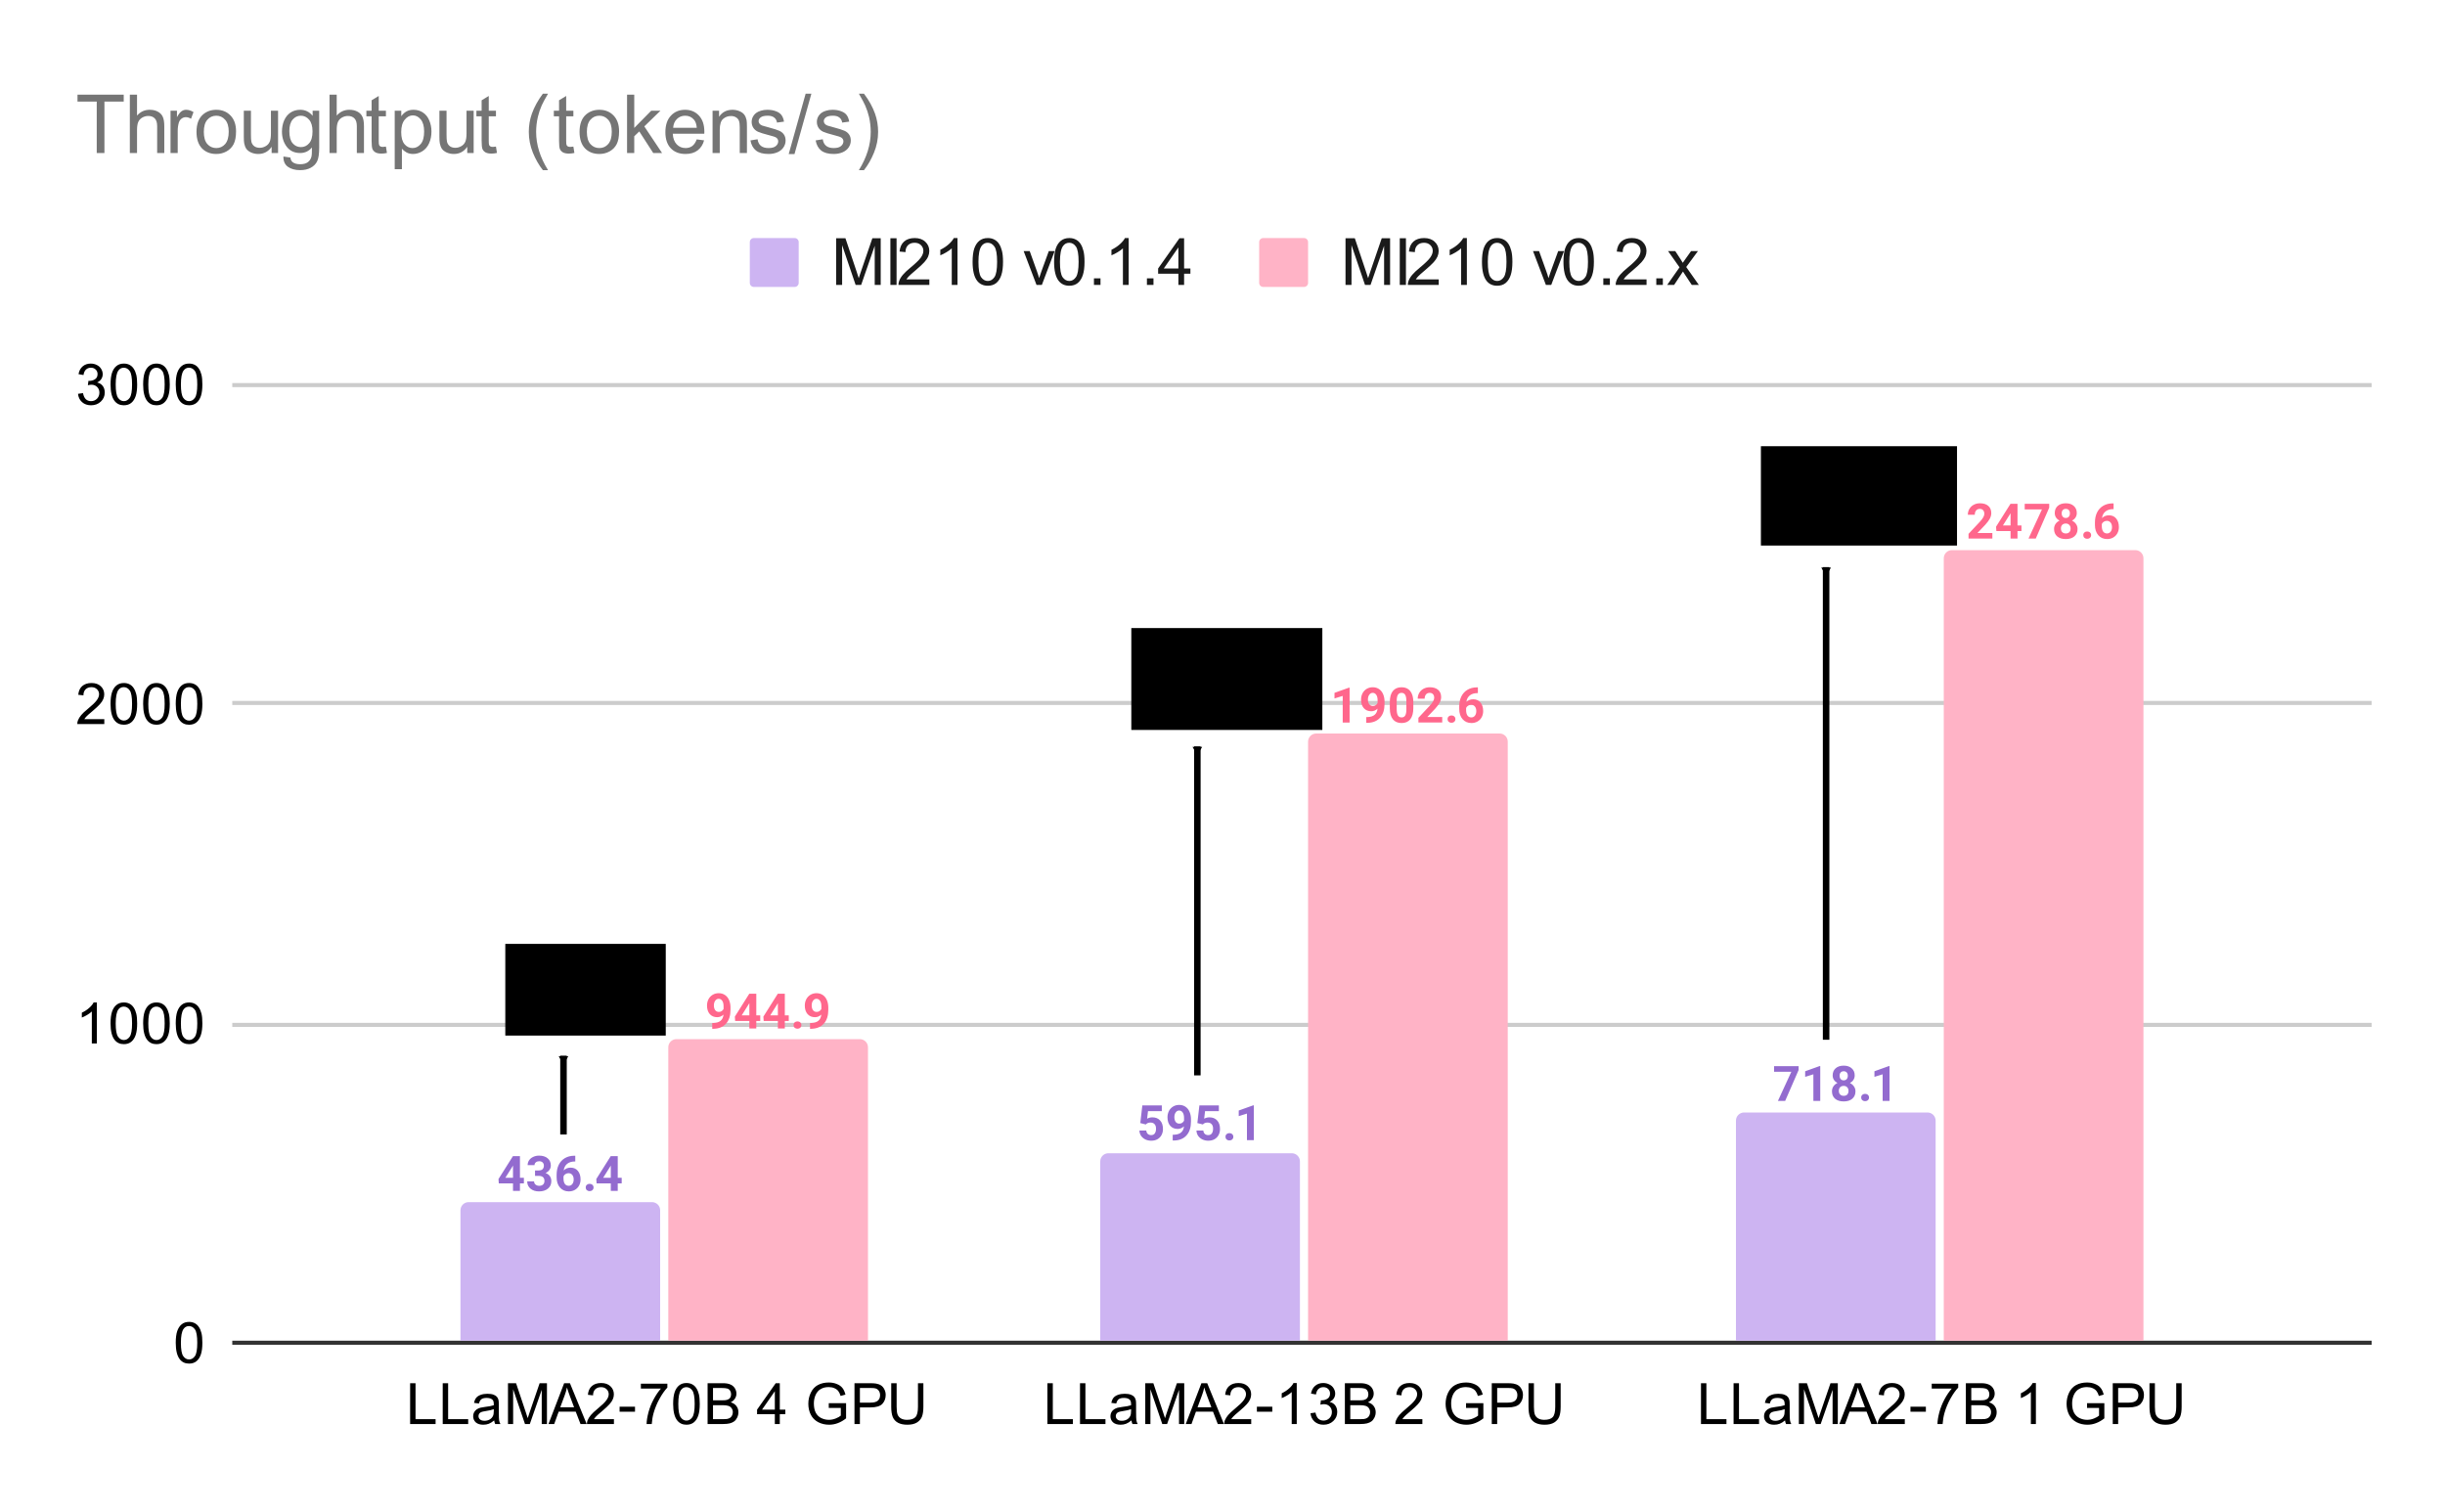 <?xml version="1.0" encoding="UTF-8" standalone="no"?>
<svg
   xmlns:dc="http://purl.org/dc/elements/1.1/"
   xmlns:cc="http://creativecommons.org/ns#"
   xmlns:rdf="http://www.w3.org/1999/02/22-rdf-syntax-ns#"
   xmlns:svg="http://www.w3.org/2000/svg"
   xmlns="http://www.w3.org/2000/svg"
   xmlns:sodipodi="http://sodipodi.sourceforge.net/DTD/sodipodi-0.dtd"
   xmlns:inkscape="http://www.inkscape.org/namespaces/inkscape"
   version="1.1"
   viewBox="0.0 0.0 600.0 371.0"
   fill="none"
   stroke="none"
   stroke-linecap="square"
   stroke-miterlimit="10"
   width="600"
   height="371"
   id="svg5044"
   sodipodi:docname="Throughtput (tokens_s) (1).svg"
   inkscape:version="0.92.5 (2060ec1f9f, 2020-04-08)">
  <defs
     id="defs5048">
    <marker
       inkscape:stockid="TriangleInM"
       orient="auto"
       refY="0.0"
       refX="0.0"
       id="TriangleInM"
       style="overflow:visible"
       inkscape:isstock="true">
      <path
         id="path6021"
         d="M 5.77,0.0 L -2.88,5.0 L -2.88,-5.0 L 5.77,0.0 z "
         style="fill-rule:evenodd;stroke:#000000;stroke-width:1pt;stroke-opacity:1;fill:#000000;fill-opacity:1"
         transform="scale(-0.4)" />
    </marker>
    <marker
       inkscape:stockid="EmptyDiamondS"
       orient="auto"
       refY="0.0"
       refX="0.0"
       id="EmptyDiamondS"
       style="overflow:visible"
       inkscape:isstock="true">
      <path
         id="path5997"
         d="M 0,-7.071 L -7.071,0 L 0,7.071 L 7.071,0 L 0,-7.071 z "
         style="fill-rule:evenodd;fill:#000000;stroke:#000000;stroke-width:1pt;stroke-opacity:1;fill-opacity:1"
         transform="scale(0.2)" />
    </marker>
    <marker
       inkscape:stockid="Arrow2Mstart"
       orient="auto"
       refY="0.0"
       refX="0.0"
       id="Arrow2Mstart"
       style="overflow:visible"
       inkscape:isstock="true">
      <path
         id="path5909"
         style="fill-rule:evenodd;stroke-width:0.625;stroke-linejoin:round;stroke:#000000;stroke-opacity:1;fill:#000000;fill-opacity:1"
         d="M 8.719,4.034 L -2.207,0.016 L 8.719,-4.002 C 6.973,-1.63 6.983,1.616 8.719,4.034 z "
         transform="scale(0.6) translate(0,0)" />
    </marker>
    <marker
       inkscape:stockid="Arrow1Sstart"
       orient="auto"
       refY="0.0"
       refX="0.0"
       id="Arrow1Sstart"
       style="overflow:visible"
       inkscape:isstock="true">
      <path
         id="path5897"
         d="M 0.0,0.0 L 5.0,-5.0 L -12.5,0.0 L 5.0,5.0 L 0.0,0.0 z "
         style="fill-rule:evenodd;stroke:#000000;stroke-width:1pt;stroke-opacity:1;fill:#000000;fill-opacity:1"
         transform="scale(0.2) translate(6,0)" />
    </marker>
    <marker
       inkscape:stockid="TriangleInL"
       orient="auto"
       refY="0.0"
       refX="0.0"
       id="TriangleInL"
       style="overflow:visible"
       inkscape:isstock="true">
      <path
         id="path6018"
         d="M 5.77,0.0 L -2.88,5.0 L -2.88,-5.0 L 5.77,0.0 z "
         style="fill-rule:evenodd;stroke:#000000;stroke-width:1pt;stroke-opacity:1;fill:#000000;fill-opacity:1"
         transform="scale(-0.8)" />
    </marker>
    <marker
       inkscape:stockid="TriangleOutL"
       orient="auto"
       refY="0.0"
       refX="0.0"
       id="TriangleOutL"
       style="overflow:visible"
       inkscape:isstock="true">
      <path
         id="path6027"
         d="M 5.77,0.0 L -2.88,5.0 L -2.88,-5.0 L 5.77,0.0 z "
         style="fill-rule:evenodd;stroke:#000000;stroke-width:1pt;stroke-opacity:1;fill:#000000;fill-opacity:1"
         transform="scale(0.8)" />
    </marker>
    <marker
       inkscape:stockid="Arrow2Lend"
       orient="auto"
       refY="0.0"
       refX="0.0"
       id="Arrow2Lend"
       style="overflow:visible;"
       inkscape:isstock="true">
      <path
         id="path5906"
         style="fill-rule:evenodd;stroke-width:0.625;stroke-linejoin:round;stroke:none;stroke-opacity:1;fill:#000000;fill-opacity:1"
         d="M 8.719,4.034 L -2.207,0.016 L 8.719,-4.002 C 6.973,-1.63 6.983,1.616 8.719,4.034 z "
         transform="scale(1.1) rotate(180) translate(1,0)" />
    </marker>
    <marker
       inkscape:stockid="Arrow1Lstart"
       orient="auto"
       refY="0.0"
       refX="0.0"
       id="Arrow1Lstart"
       style="overflow:visible"
       inkscape:isstock="true">
      <path
         id="path5885"
         d="M 0.0,0.0 L 5.0,-5.0 L -12.5,0.0 L 5.0,5.0 L 0.0,0.0 z "
         style="fill-rule:evenodd;stroke:#000000;stroke-width:1pt;stroke-opacity:1;fill:#000000;fill-opacity:1"
         transform="scale(0.8) translate(12.5,0)" />
    </marker>
    <marker
       inkscape:stockid="Arrow1Lend"
       orient="auto"
       refY="0.0"
       refX="0.0"
       id="Arrow1Lend"
       style="overflow:visible;"
       inkscape:isstock="true">
      <path
         id="path5888"
         d="M 0.0,0.0 L 5.0,-5.0 L -12.5,0.0 L 5.0,5.0 L 0.0,0.0 z "
         style="fill-rule:evenodd;stroke:none;stroke-width:1pt;stroke-opacity:1;fill:#000000;fill-opacity:1"
         transform="scale(0.8) rotate(180) translate(12.5,0)" />
    </marker>
    <marker
       inkscape:stockid="TriangleInM"
       orient="auto"
       refY="0"
       refX="0"
       id="TriangleInM-0"
       style="overflow:visible"
       inkscape:isstock="true">
      <path
         inkscape:connector-curvature="0"
         id="path6021-6"
         d="M 5.77,0 -2.88,5 V -5 Z"
         style="fill:#000000;fill-opacity:1;fill-rule:evenodd;stroke:#000000;stroke-width:1pt;stroke-opacity:1"
         transform="scale(-0.4)" />
    </marker>
    <marker
       inkscape:stockid="TriangleInM"
       orient="auto"
       refY="0"
       refX="0"
       id="TriangleInM-6"
       style="overflow:visible"
       inkscape:isstock="true">
      <path
         inkscape:connector-curvature="0"
         id="path6021-1"
         d="M 5.77,0 -2.88,5 V -5 Z"
         style="fill:#000000;fill-opacity:1;fill-rule:evenodd;stroke:#000000;stroke-width:1pt;stroke-opacity:1"
         transform="scale(-0.4)" />
    </marker>
    <marker
       inkscape:stockid="TriangleInM"
       orient="auto"
       refY="0"
       refX="0"
       id="TriangleInM-0-7"
       style="overflow:visible"
       inkscape:isstock="true">
      <path
         inkscape:connector-curvature="0"
         id="path6021-6-9"
         d="M 5.77,0 -2.88,5 V -5 Z"
         style="fill:#000000;fill-opacity:1;fill-rule:evenodd;stroke:#000000;stroke-width:1pt;stroke-opacity:1"
         transform="scale(-0.4)" />
    </marker>
  </defs>
  <sodipodi:namedview
     pagecolor="#ffffff"
     bordercolor="#000000"
     borderopacity="0.25"
     objecttolerance="10"
     gridtolerance="10"
     guidetolerance="10"
     inkscape:pageopacity="0"
     inkscape:pageshadow="2"
     inkscape:window-width="1670"
     inkscape:window-height="905"
     id="namedview5046"
     showgrid="false"
     inkscape:zoom="1.6"
     inkscape:cx="235.92663"
     inkscape:cy="176.125"
     inkscape:window-x="0"
     inkscape:window-y="36"
     inkscape:window-maximized="0"
     inkscape:current-layer="svg5044" />
  <path
     fill="#ffffff"
     d="M0 0L600.0 0L600.0 371.0L0 371.0L0 0Z"
     fill-rule="nonzero"
     id="path4959" />
  <path
     stroke="#333333"
     stroke-width="1.0"
     stroke-linecap="butt"
     d="M57.5 329.5L581.5 329.5"
     fill-rule="nonzero"
     id="path4961" />
  <path
     stroke="#cccccc"
     stroke-width="1.0"
     stroke-linecap="butt"
     d="M57.5 251.5L581.5 251.5"
     fill-rule="nonzero"
     id="path4963" />
  <path
     stroke="#cccccc"
     stroke-width="1.0"
     stroke-linecap="butt"
     d="M57.5 172.5L581.5 172.5"
     fill-rule="nonzero"
     id="path4965" />
  <path
     stroke="#cccccc"
     stroke-width="1.0"
     stroke-linecap="butt"
     d="M57.5 94.5L581.5 94.5"
     fill-rule="nonzero"
     id="path4967" />
  <clipPath
     id="id_0">
    <path
       d="M57.55 94.283L581.45 94.283L581.45 329.45L57.55 329.45L57.55 94.283Z"
       clip-rule="nonzero"
       id="path4969" />
  </clipPath>
  <path
     stroke="#000000"
     stroke-width="2.0"
     stroke-linecap="butt"
     stroke-opacity="0.0"
     clip-path="url(#id_0)"
     d="M162.0 329.0L113.0 329.0L113.0 297.0C113.0 295.895 113.895 295.0 115.0 295.0L160.0 295.0C161.105 295.0 162.0 295.895 162.0 297.0Z"
     fill-rule="nonzero"
     id="path4972" />
  <path
     fill="#cdb4f2"
     clip-path="url(#id_0)"
     d="M162.0 329.0L113.0 329.0L113.0 297.0C113.0 295.895 113.895 295.0 115.0 295.0L160.0 295.0C161.105 295.0 162.0 295.895 162.0 297.0Z"
     fill-rule="nonzero"
     id="path4974" />
  <path
     stroke="#000000"
     stroke-width="2.0"
     stroke-linecap="butt"
     stroke-opacity="0.0"
     clip-path="url(#id_0)"
     d="M319.0 329.0L270.0 329.0L270.0 285.0C270.0 283.895 270.895 283.0 272.0 283.0L317.0 283.0C318.105 283.0 319.0 283.895 319.0 285.0Z"
     fill-rule="nonzero"
     id="path4976" />
  <path
     fill="#cdb4f2"
     clip-path="url(#id_0)"
     d="M319.0 329.0L270.0 329.0L270.0 285.0C270.0 283.895 270.895 283.0 272.0 283.0L317.0 283.0C318.105 283.0 319.0 283.895 319.0 285.0Z"
     fill-rule="nonzero"
     id="path4978" />
  <path
     stroke="#000000"
     stroke-width="2.0"
     stroke-linecap="butt"
     stroke-opacity="0.0"
     clip-path="url(#id_0)"
     d="M475.0 329.0L426.0 329.0L426.0 275.0C426.0 273.895 426.895 273.0 428.0 273.0L473.0 273.0C474.105 273.0 475.0 273.895 475.0 275.0Z"
     fill-rule="nonzero"
     id="path4980" />
  <path
     fill="#cdb4f2"
     clip-path="url(#id_0)"
     d="M475.0 329.0L426.0 329.0L426.0 275.0C426.0 273.895 426.895 273.0 428.0 273.0L473.0 273.0C474.105 273.0 475.0 273.895 475.0 275.0Z"
     fill-rule="nonzero"
     id="path4982" />
  <path
     stroke="#000000"
     stroke-width="2.0"
     stroke-linecap="butt"
     stroke-opacity="0.0"
     clip-path="url(#id_0)"
     d="M213.0 329.0L164.0 329.0L164.0 257.0C164.0 255.895 164.895 255.0 166.0 255.0L211.0 255.0C212.105 255.0 213.0 255.895 213.0 257.0Z"
     fill-rule="nonzero"
     id="path4984" />
  <path
     fill="#ffb3c6"
     clip-path="url(#id_0)"
     d="M213.0 329.0L164.0 329.0L164.0 257.0C164.0 255.895 164.895 255.0 166.0 255.0L211.0 255.0C212.105 255.0 213.0 255.895 213.0 257.0Z"
     fill-rule="nonzero"
     id="path4986" />
  <path
     stroke="#000000"
     stroke-width="2.0"
     stroke-linecap="butt"
     stroke-opacity="0.0"
     clip-path="url(#id_0)"
     d="M370.0 329.0L321.0 329.0L321.0 182.0C321.0 180.895 321.895 180.0 323.0 180.0L368.0 180.0C369.105 180.0 370.0 180.895 370.0 182.0Z"
     fill-rule="nonzero"
     id="path4988" />
  <path
     fill="#ffb3c6"
     clip-path="url(#id_0)"
     d="M370.0 329.0L321.0 329.0L321.0 182.0C321.0 180.895 321.895 180.0 323.0 180.0L368.0 180.0C369.105 180.0 370.0 180.895 370.0 182.0Z"
     fill-rule="nonzero"
     id="path4990" />
  <path
     stroke="#000000"
     stroke-width="2.0"
     stroke-linecap="butt"
     stroke-opacity="0.0"
     clip-path="url(#id_0)"
     d="M526.0 329.0L477.0 329.0L477.0 137.0C477.0 135.895 477.895 135.0 479.0 135.0L524.0 135.0C525.105 135.0 526.0 135.895 526.0 137.0Z"
     fill-rule="nonzero"
     id="path4992" />
  <path
     fill="#ffb3c6"
     clip-path="url(#id_0)"
     d="M526.0 329.0L477.0 329.0L477.0 137.0C477.0 135.895 477.895 135.0 479.0 135.0L524.0 135.0C525.105 135.0 526.0 135.895 526.0 137.0Z"
     fill-rule="nonzero"
     id="path4994" />
  <path
     stroke="#ffffff"
     stroke-width="3.0"
     stroke-linejoin="round"
     stroke-linecap="round"
     d="M127.594 277.022L128.562 277.022L128.562 278.397L127.594 278.397L127.594 280.241L125.891 280.241L125.891 278.397L122.406 278.397L122.328 277.335L125.875 271.71L127.594 271.71L127.594 277.022ZM124.016 277.022L125.891 277.022L125.891 274.022L125.781 274.21L124.016 277.022ZM131.297 275.225L132.203 275.225Q132.844 275.225 133.156 274.913Q133.469 274.585 133.469 274.054Q133.469 273.538 133.156 273.257Q132.859 272.96 132.312 272.96Q131.828 272.96 131.5 273.225Q131.172 273.491 131.172 273.913L129.484 273.913Q129.484 273.257 129.844 272.725Q130.203 272.194 130.844 271.897Q131.5 271.585 132.281 271.585Q133.625 271.585 134.391 272.241Q135.172 272.882 135.172 274.022Q135.172 274.616 134.812 275.116Q134.453 275.6 133.875 275.85Q134.594 276.116 134.938 276.632Q135.297 277.147 135.297 277.85Q135.297 278.991 134.469 279.679Q133.641 280.366 132.281 280.366Q131.0 280.366 130.188 279.694Q129.375 279.007 129.375 277.897L131.062 277.897Q131.062 278.382 131.422 278.694Q131.797 278.991 132.312 278.991Q132.922 278.991 133.266 278.679Q133.609 278.35 133.609 277.819Q133.609 276.554 132.203 276.554L131.297 276.554L131.297 275.225ZM141.172 271.616L141.172 273.022L141.016 273.022Q139.859 273.038 139.156 273.616Q138.469 274.194 138.328 275.225Q139.0 274.538 140.031 274.538Q141.156 274.538 141.812 275.335Q142.469 276.132 142.469 277.429Q142.469 278.257 142.109 278.929Q141.75 279.6 141.078 279.991Q140.422 280.366 139.594 280.366Q138.25 280.366 137.422 279.429Q136.594 278.475 136.594 276.913L136.594 276.304Q136.594 274.913 137.109 273.85Q137.641 272.788 138.609 272.21Q139.594 271.632 140.891 271.616L141.172 271.616ZM139.516 275.897Q139.109 275.897 138.766 276.116Q138.438 276.319 138.281 276.679L138.281 277.194Q138.281 278.038 138.609 278.522Q138.953 278.991 139.562 278.991Q140.109 278.991 140.438 278.569Q140.781 278.132 140.781 277.444Q140.781 276.741 140.438 276.319Q140.094 275.897 139.516 275.897ZM143.734 279.413Q143.734 279.007 144.0 278.757Q144.281 278.507 144.688 278.507Q145.109 278.507 145.375 278.757Q145.656 279.007 145.656 279.413Q145.656 279.804 145.375 280.054Q145.109 280.304 144.688 280.304Q144.281 280.304 144.0 280.054Q143.734 279.804 143.734 279.413ZM151.594 277.022L152.562 277.022L152.562 278.397L151.594 278.397L151.594 280.241L149.891 280.241L149.891 278.397L146.406 278.397L146.328 277.335L149.875 271.71L151.594 271.71L151.594 277.022ZM148.016 277.022L149.891 277.022L149.891 274.022L149.781 274.21L148.016 277.022Z"
     fill-rule="nonzero"
     id="path4996" />
  <path
     d="m 127.594,289.022 h 0.969 v 1.375 h -0.969 v 1.844 h -1.703 v -1.844 h -3.484 l -0.078,-1.062 3.547,-5.625 h 1.719 z m -3.578,0 h 1.875 v -3 l -0.109,0.188 z m 7.281,-1.797 h 0.906 q 0.641,0 0.953,-0.312 0.312,-0.328 0.312,-0.859 0,-0.516 -0.312,-0.797 -0.297,-0.297 -0.844,-0.297 -0.484,0 -0.812,0.266 -0.328,0.266 -0.328,0.688 h -1.688 q 0,-0.656 0.359,-1.188 0.359,-0.531 1,-0.828 0.656,-0.312 1.438,-0.312 1.344,0 2.109,0.656 0.781,0.641 0.781,1.781 0,0.594 -0.359,1.094 -0.359,0.484 -0.938,0.734 0.719,0.266 1.062,0.781 0.359,0.516 0.359,1.219 0,1.141 -0.828,1.828 -0.828,0.688 -2.188,0.688 -1.281,0 -2.094,-0.672 -0.812,-0.688 -0.812,-1.797 h 1.688 q 0,0.484 0.359,0.797 0.375,0.297 0.891,0.297 0.609,0 0.953,-0.312 0.344,-0.328 0.344,-0.859 0,-1.266 -1.406,-1.266 h -0.906 z m 9.875,-3.609 v 1.406 h -0.156 q -1.156,0.016 -1.859,0.594 -0.688,0.578 -0.828,1.609 0.672,-0.688 1.703,-0.688 1.125,0 1.781,0.797 0.656,0.797 0.656,2.094 0,0.828 -0.359,1.5 -0.359,0.672 -1.031,1.062 -0.656,0.375 -1.484,0.375 -1.344,0 -2.172,-0.938 -0.828,-0.953 -0.828,-2.516 v -0.609 q 0,-1.391 0.516,-2.453 0.531,-1.062 1.5,-1.641 0.984,-0.578 2.281,-0.594 z m -1.656,4.281 q -0.406,0 -0.75,0.219 -0.328,0.203 -0.484,0.562 v 0.516 q 0,0.844 0.328,1.328 0.344,0.469 0.953,0.469 0.547,0 0.875,-0.422 0.344,-0.438 0.344,-1.125 0,-0.703 -0.344,-1.125 -0.344,-0.422 -0.922,-0.422 z m 4.219,3.516 q 0,-0.406 0.266,-0.656 0.281,-0.25 0.688,-0.25 0.422,0 0.688,0.25 0.281,0.25 0.281,0.656 0,0.391 -0.281,0.641 -0.266,0.25 -0.688,0.25 -0.406,0 -0.688,-0.25 -0.266,-0.25 -0.266,-0.641 z m 7.859,-2.391 h 0.969 v 1.375 h -0.969 v 1.844 h -1.703 v -1.844 h -3.484 l -0.078,-1.062 3.547,-5.625 h 1.719 z m -3.578,0 h 1.875 v -3 l -0.109,0.188 z"
     id="path4998"
     inkscape:connector-curvature="0"
     style="fill:#936bcf;fill-rule:nonzero" />
  <path
     stroke="#ffffff"
     stroke-width="3.0"
     stroke-linejoin="round"
     stroke-linecap="round"
     d="M279.828 263.597L280.328 259.269L285.109 259.269L285.109 260.675L281.719 260.675L281.5 262.519Q282.109 262.191 282.781 262.191Q284.0 262.191 284.688 262.956Q285.391 263.706 285.391 265.066Q285.391 265.894 285.031 266.55Q284.688 267.191 284.031 267.566Q283.391 267.925 282.5 267.925Q281.734 267.925 281.062 267.613Q280.406 267.284 280.016 266.722Q279.641 266.159 279.609 265.425L281.297 265.425Q281.344 265.956 281.656 266.253Q281.984 266.55 282.5 266.55Q283.078 266.55 283.375 266.144Q283.688 265.722 283.688 264.972Q283.688 264.238 283.328 263.863Q282.984 263.472 282.328 263.472Q281.719 263.472 281.344 263.784L281.188 263.941L279.828 263.597ZM290.547 264.394Q289.875 265.034 289.0 265.034Q287.859 265.034 287.172 264.269Q286.5 263.488 286.5 262.175Q286.5 261.331 286.859 260.628Q287.234 259.925 287.891 259.534Q288.547 259.144 289.375 259.144Q290.219 259.144 290.875 259.566Q291.531 259.988 291.891 260.784Q292.25 261.581 292.266 262.597L292.266 263.222Q292.266 265.363 291.203 266.581Q290.141 267.8 288.188 267.878L287.781 267.878L287.781 266.472L288.156 266.456Q290.359 266.363 290.547 264.394ZM289.406 263.738Q289.828 263.738 290.109 263.534Q290.406 263.316 290.562 263.019L290.562 262.331Q290.562 261.472 290.234 261.003Q289.906 260.519 289.359 260.519Q288.844 260.519 288.516 260.988Q288.188 261.441 288.188 262.144Q288.188 262.847 288.5 263.3Q288.828 263.738 289.406 263.738ZM293.828 263.597L294.328 259.269L299.109 259.269L299.109 260.675L295.719 260.675L295.5 262.519Q296.109 262.191 296.781 262.191Q298.0 262.191 298.688 262.956Q299.391 263.706 299.391 265.066Q299.391 265.894 299.031 266.55Q298.688 267.191 298.031 267.566Q297.391 267.925 296.5 267.925Q295.734 267.925 295.062 267.613Q294.406 267.284 294.016 266.722Q293.641 266.159 293.609 265.425L295.297 265.425Q295.344 265.956 295.656 266.253Q295.984 266.55 296.5 266.55Q297.078 266.55 297.375 266.144Q297.688 265.722 297.688 264.972Q297.688 264.238 297.328 263.863Q296.984 263.472 296.328 263.472Q295.719 263.472 295.344 263.784L295.188 263.941L293.828 263.597ZM300.734 266.972Q300.734 266.566 301.0 266.316Q301.281 266.066 301.688 266.066Q302.109 266.066 302.375 266.316Q302.656 266.566 302.656 266.972Q302.656 267.363 302.375 267.613Q302.109 267.863 301.688 267.863Q301.281 267.863 301.0 267.613Q300.734 267.363 300.734 266.972ZM307.688 267.8L306.0 267.8L306.0 261.269L303.984 261.894L303.984 260.519L307.516 259.253L307.688 259.253L307.688 267.8Z"
     fill-rule="nonzero"
     id="path5000" />
  <path
     d="m 279.828,275.597 0.5,-4.328 h 4.781 v 1.406 h -3.391 L 281.5,274.519 q 0.609,-0.328 1.281,-0.328 1.219,0 1.906,0.766 0.703,0.75 0.703,2.109 0,0.828 -0.359,1.484 -0.344,0.641 -1,1.016 -0.641,0.359 -1.531,0.359 -0.766,0 -1.438,-0.312 -0.656,-0.328 -1.047,-0.891 -0.375,-0.562 -0.406,-1.297 h 1.688 q 0.047,0.531 0.359,0.828 0.328,0.297 0.844,0.297 0.578,0 0.875,-0.406 0.312,-0.422 0.312,-1.172 0,-0.734 -0.359,-1.109 -0.344,-0.391 -1,-0.391 -0.609,0 -0.984,0.312 l -0.156,0.156 z m 10.719,0.797 q -0.672,0.641 -1.547,0.641 -1.141,0 -1.828,-0.766 Q 286.5,275.488 286.5,274.175 q 0,-0.844 0.359,-1.547 0.375,-0.703 1.031,-1.094 0.656,-0.391 1.484,-0.391 0.844,0 1.5,0.422 0.656,0.422 1.016,1.219 0.359,0.797 0.375,1.812 v 0.625 q 0,2.141 -1.062,3.359 -1.062,1.219 -3.016,1.297 h -0.406 v -1.406 l 0.375,-0.016 q 2.203,-0.094 2.391,-2.062 z m -1.141,-0.656 q 0.422,0 0.703,-0.203 0.297,-0.219 0.453,-0.516 v -0.688 q 0,-0.859 -0.328,-1.328 -0.328,-0.484 -0.875,-0.484 -0.516,0 -0.844,0.469 -0.328,0.453 -0.328,1.156 0,0.703 0.312,1.156 0.328,0.438 0.906,0.438 z m 4.422,-0.141 0.5,-4.328 h 4.781 v 1.406 h -3.391 L 295.5,274.519 q 0.609,-0.328 1.281,-0.328 1.219,0 1.906,0.766 0.703,0.75 0.703,2.109 0,0.828 -0.359,1.484 -0.344,0.641 -1,1.016 -0.641,0.359 -1.531,0.359 -0.766,0 -1.438,-0.312 -0.656,-0.328 -1.047,-0.891 -0.375,-0.562 -0.406,-1.297 h 1.688 q 0.047,0.531 0.359,0.828 0.328,0.297 0.844,0.297 0.578,0 0.875,-0.406 0.312,-0.422 0.312,-1.172 0,-0.734 -0.359,-1.109 -0.344,-0.391 -1,-0.391 -0.609,0 -0.984,0.312 l -0.156,0.156 z m 6.906,3.375 q 0,-0.406 0.266,-0.656 0.281,-0.25 0.688,-0.25 0.422,0 0.688,0.25 0.281,0.25 0.281,0.656 0,0.391 -0.281,0.641 -0.266,0.25 -0.688,0.25 -0.406,0 -0.688,-0.25 -0.266,-0.25 -0.266,-0.641 z M 307.688,279.8 H 306 v -6.531 l -2.016,0.625 v -1.375 l 3.531,-1.266 h 0.172 z"
     id="path5002"
     inkscape:connector-curvature="0"
     style="fill:#936bcf;fill-rule:nonzero" />
  <path
     d="m 441.375,262.584 -3.297,7.578 h -1.781 l 3.297,-7.156 h -4.234 v -1.375 h 6.016 z m 5.312,7.578 H 445 v -6.531 l -2.016,0.625 v -1.375 l 3.531,-1.266 h 0.172 z m 8.453,-6.266 q 0,0.625 -0.312,1.109 -0.312,0.469 -0.859,0.766 0.625,0.297 0.984,0.828 0.375,0.516 0.375,1.219 0,1.141 -0.781,1.812 -0.766,0.656 -2.109,0.656 -1.328,0 -2.109,-0.656 -0.766,-0.672 -0.766,-1.812 0,-0.703 0.359,-1.234 0.359,-0.531 0.984,-0.812 -0.547,-0.297 -0.859,-0.766 -0.312,-0.484 -0.312,-1.109 0,-1.094 0.719,-1.734 0.734,-0.656 1.984,-0.656 1.25,0 1.969,0.656 0.734,0.641 0.734,1.734 z m -1.516,3.797 q 0,-0.547 -0.328,-0.875 -0.312,-0.344 -0.859,-0.344 -0.547,0 -0.875,0.328 -0.312,0.328 -0.312,0.891 0,0.547 0.312,0.891 0.328,0.328 0.891,0.328 0.547,0 0.859,-0.312 0.312,-0.328 0.312,-0.906 z m -0.172,-3.719 q 0,-0.5 -0.266,-0.797 -0.266,-0.297 -0.75,-0.297 -0.469,0 -0.734,0.297 -0.266,0.281 -0.266,0.797 0,0.516 0.266,0.828 0.266,0.312 0.734,0.312 0.484,0 0.75,-0.312 0.266,-0.312 0.266,-0.828 z m 3.281,5.359 q 0,-0.406 0.266,-0.656 0.281,-0.25 0.688,-0.25 0.422,0 0.688,0.25 0.281,0.25 0.281,0.656 0,0.391 -0.281,0.641 -0.266,0.25 -0.688,0.25 -0.406,0 -0.688,-0.25 -0.266,-0.25 -0.266,-0.641 z m 6.953,0.828 H 462 v -6.531 l -2.016,0.625 v -1.375 l 3.531,-1.266 h 0.172 z"
     id="path5006"
     inkscape:connector-curvature="0"
     style="fill:#936bcf;fill-rule:nonzero" />
  <path
     stroke="#ffffff"
     stroke-width="3.0"
     stroke-linejoin="round"
     stroke-linecap="round"
     d="M177.547 236.977Q176.875 237.618 176.0 237.618Q174.859 237.618 174.172 236.852Q173.5 236.071 173.5 234.758Q173.5 233.915 173.859 233.212Q174.234 232.508 174.891 232.118Q175.547 231.727 176.375 231.727Q177.219 231.727 177.875 232.149Q178.531 232.571 178.891 233.368Q179.25 234.165 179.266 235.18L179.266 235.805Q179.266 237.946 178.203 239.165Q177.141 240.383 175.188 240.462L174.781 240.462L174.781 239.055L175.156 239.04Q177.359 238.946 177.547 236.977ZM176.406 236.321Q176.828 236.321 177.109 236.118Q177.406 235.899 177.562 235.602L177.562 234.915Q177.562 234.055 177.234 233.587Q176.906 233.102 176.359 233.102Q175.844 233.102 175.516 233.571Q175.188 234.024 175.188 234.727Q175.188 235.43 175.5 235.883Q175.828 236.321 176.406 236.321ZM185.594 237.165L186.562 237.165L186.562 238.54L185.594 238.54L185.594 240.383L183.891 240.383L183.891 238.54L180.406 238.54L180.328 237.477L183.875 231.852L185.594 231.852L185.594 237.165ZM182.016 237.165L183.891 237.165L183.891 234.165L183.781 234.352L182.016 237.165ZM192.594 237.165L193.562 237.165L193.562 238.54L192.594 238.54L192.594 240.383L190.891 240.383L190.891 238.54L187.406 238.54L187.328 237.477L190.875 231.852L192.594 231.852L192.594 237.165ZM189.016 237.165L190.891 237.165L190.891 234.165L190.781 234.352L189.016 237.165ZM194.734 239.555Q194.734 239.149 195.0 238.899Q195.281 238.649 195.688 238.649Q196.109 238.649 196.375 238.899Q196.656 239.149 196.656 239.555Q196.656 239.946 196.375 240.196Q196.109 240.446 195.688 240.446Q195.281 240.446 195.0 240.196Q194.734 239.946 194.734 239.555ZM201.547 236.977Q200.875 237.618 200.0 237.618Q198.859 237.618 198.172 236.852Q197.5 236.071 197.5 234.758Q197.5 233.915 197.859 233.212Q198.234 232.508 198.891 232.118Q199.547 231.727 200.375 231.727Q201.219 231.727 201.875 232.149Q202.531 232.571 202.891 233.368Q203.25 234.165 203.266 235.18L203.266 235.805Q203.266 237.946 202.203 239.165Q201.141 240.383 199.188 240.462L198.781 240.462L198.781 239.055L199.156 239.04Q201.359 238.946 201.547 236.977ZM200.406 236.321Q200.828 236.321 201.109 236.118Q201.406 235.899 201.562 235.602L201.562 234.915Q201.562 234.055 201.234 233.587Q200.906 233.102 200.359 233.102Q199.844 233.102 199.516 233.571Q199.188 234.024 199.188 234.727Q199.188 235.43 199.5 235.883Q199.828 236.321 200.406 236.321Z"
     fill-rule="nonzero"
     id="path5008" />
  <path
     d="m 177.547,248.977 q -0.672,0.641 -1.547,0.641 -1.141,0 -1.828,-0.766 -0.672,-0.781 -0.672,-2.094 0,-0.844 0.359,-1.547 0.375,-0.703 1.031,-1.094 0.656,-0.391 1.484,-0.391 0.844,0 1.5,0.422 0.656,0.422 1.016,1.219 0.359,0.797 0.375,1.812 v 0.625 q 0,2.141 -1.062,3.359 -1.062,1.219 -3.016,1.297 h -0.406 v -1.406 l 0.375,-0.016 q 2.203,-0.094 2.391,-2.062 z m -1.141,-0.656 q 0.422,0 0.703,-0.203 0.297,-0.219 0.453,-0.516 v -0.688 q 0,-0.859 -0.328,-1.328 -0.328,-0.484 -0.875,-0.484 -0.516,0 -0.844,0.469 -0.328,0.453 -0.328,1.156 0,0.703 0.312,1.156 0.328,0.438 0.906,0.438 z m 9.188,0.844 h 0.969 v 1.375 h -0.969 v 1.844 h -1.703 v -1.844 h -3.484 l -0.078,-1.062 3.547,-5.625 h 1.719 z m -3.578,0 h 1.875 v -3 l -0.109,0.188 z m 10.578,0 h 0.969 v 1.375 h -0.969 v 1.844 h -1.703 v -1.844 h -3.484 l -0.078,-1.062 3.547,-5.625 h 1.719 z m -3.578,0 h 1.875 v -3 l -0.109,0.188 z m 5.719,2.391 q 0,-0.406 0.266,-0.656 0.281,-0.25 0.688,-0.25 0.422,0 0.688,0.25 0.281,0.25 0.281,0.656 0,0.391 -0.281,0.641 -0.266,0.25 -0.688,0.25 -0.406,0 -0.688,-0.25 -0.266,-0.25 -0.266,-0.641 z m 6.812,-2.578 q -0.672,0.641 -1.547,0.641 -1.141,0 -1.828,-0.766 -0.672,-0.781 -0.672,-2.094 0,-0.844 0.359,-1.547 0.375,-0.703 1.031,-1.094 0.656,-0.391 1.484,-0.391 0.844,0 1.5,0.422 0.656,0.422 1.016,1.219 0.359,0.797 0.375,1.812 v 0.625 q 0,2.141 -1.062,3.359 -1.062,1.219 -3.016,1.297 h -0.406 v -1.406 l 0.375,-0.016 q 2.203,-0.094 2.391,-2.062 z m -1.141,-0.656 q 0.422,0 0.703,-0.203 0.297,-0.219 0.453,-0.516 v -0.688 q 0,-0.859 -0.328,-1.328 -0.328,-0.484 -0.875,-0.484 -0.516,0 -0.844,0.469 -0.328,0.453 -0.328,1.156 0,0.703 0.312,1.156 0.328,0.438 0.906,0.438 z"
     id="path5010"
     inkscape:connector-curvature="0"
     style="fill:#ff678c;fill-rule:nonzero" />
  <path
     stroke="#ffffff"
     stroke-width="3.0"
     stroke-linejoin="round"
     stroke-linecap="round"
     d="M331.188 165.305L329.5 165.305L329.5 158.774L327.484 159.399L327.484 158.024L331.016 156.758L331.188 156.758L331.188 165.305ZM338.047 161.899Q337.375 162.539 336.5 162.539Q335.359 162.539 334.672 161.774Q334.0 160.992 334.0 159.68Q334.0 158.836 334.359 158.133Q334.734 157.43 335.391 157.039Q336.047 156.649 336.875 156.649Q337.719 156.649 338.375 157.071Q339.031 157.492 339.391 158.289Q339.75 159.086 339.766 160.102L339.766 160.727Q339.766 162.867 338.703 164.086Q337.641 165.305 335.688 165.383L335.281 165.383L335.281 163.977L335.656 163.961Q337.859 163.867 338.047 161.899ZM336.906 161.242Q337.328 161.242 337.609 161.039Q337.906 160.821 338.062 160.524L338.062 159.836Q338.062 158.977 337.734 158.508Q337.406 158.024 336.859 158.024Q336.344 158.024 336.016 158.492Q335.688 158.946 335.688 159.649Q335.688 160.352 336.0 160.805Q336.328 161.242 336.906 161.242ZM346.828 161.774Q346.828 163.539 346.094 164.492Q345.359 165.43 343.953 165.43Q342.547 165.43 341.812 164.508Q341.078 163.586 341.062 161.867L341.062 160.289Q341.062 158.508 341.797 157.586Q342.547 156.649 343.938 156.649Q345.328 156.649 346.062 157.571Q346.812 158.492 346.828 160.211L346.828 161.774ZM345.125 160.055Q345.125 158.992 344.828 158.508Q344.547 158.024 343.938 158.024Q343.344 158.024 343.047 158.492Q342.766 158.946 342.75 159.93L342.75 161.992Q342.75 163.039 343.031 163.555Q343.312 164.055 343.953 164.055Q344.562 164.055 344.844 163.571Q345.125 163.086 345.125 162.086L345.125 160.055ZM353.922 165.305L348.078 165.305L348.078 164.149L350.844 161.196Q351.406 160.586 351.672 160.117Q351.953 159.649 351.953 159.242Q351.953 158.664 351.656 158.352Q351.375 158.024 350.844 158.024Q350.266 158.024 349.938 158.414Q349.609 158.805 349.609 159.461L347.906 159.461Q347.906 158.68 348.281 158.039Q348.656 157.383 349.328 157.024Q350.016 156.649 350.875 156.649Q352.188 156.649 352.922 157.289Q353.656 157.914 353.656 159.071Q353.656 159.711 353.328 160.367Q353.0 161.024 352.203 161.899L350.266 163.946L353.922 163.946L353.922 165.305ZM355.234 164.477Q355.234 164.071 355.5 163.821Q355.781 163.571 356.188 163.571Q356.609 163.571 356.875 163.821Q357.156 164.071 357.156 164.477Q357.156 164.867 356.875 165.117Q356.609 165.367 356.188 165.367Q355.781 165.367 355.5 165.117Q355.234 164.867 355.234 164.477ZM362.672 156.68L362.672 158.086L362.516 158.086Q361.359 158.102 360.656 158.68Q359.969 159.258 359.828 160.289Q360.5 159.602 361.531 159.602Q362.656 159.602 363.312 160.399Q363.969 161.196 363.969 162.492Q363.969 163.321 363.609 163.992Q363.25 164.664 362.578 165.055Q361.922 165.43 361.094 165.43Q359.75 165.43 358.922 164.492Q358.094 163.539 358.094 161.977L358.094 161.367Q358.094 159.977 358.609 158.914Q359.141 157.852 360.109 157.274Q361.094 156.696 362.391 156.68L362.672 156.68ZM361.016 160.961Q360.609 160.961 360.266 161.18Q359.938 161.383 359.781 161.742L359.781 162.258Q359.781 163.102 360.109 163.586Q360.453 164.055 361.062 164.055Q361.609 164.055 361.938 163.633Q362.281 163.196 362.281 162.508Q362.281 161.805 361.938 161.383Q361.594 160.961 361.016 160.961Z"
     fill-rule="nonzero"
     id="path5012" />
  <path
     d="M 331.188,177.305 H 329.5 v -6.531 l -2.016,0.625 v -1.375 l 3.531,-1.266 h 0.172 z m 6.859,-3.406 q -0.672,0.641 -1.547,0.641 -1.141,0 -1.828,-0.766 Q 334,172.992 334,171.68 q 0,-0.844 0.359,-1.547 0.375,-0.703 1.031,-1.094 0.656,-0.391 1.484,-0.391 0.844,0 1.5,0.422 0.656,0.422 1.016,1.219 0.359,0.797 0.375,1.812 v 0.625 q 0,2.141 -1.062,3.359 -1.062,1.219 -3.016,1.297 h -0.406 v -1.406 l 0.375,-0.016 q 2.203,-0.094 2.391,-2.062 z m -1.141,-0.656 q 0.422,0 0.703,-0.203 0.297,-0.219 0.453,-0.516 v -0.688 q 0,-0.859 -0.328,-1.328 -0.328,-0.484 -0.875,-0.484 -0.516,0 -0.844,0.469 -0.328,0.453 -0.328,1.156 0,0.703 0.312,1.156 0.328,0.438 0.906,0.438 z m 9.922,0.531 q 0,1.766 -0.734,2.719 -0.734,0.938 -2.141,0.938 -1.406,0 -2.141,-0.922 -0.734,-0.922 -0.75,-2.641 v -1.578 q 0,-1.781 0.734,-2.703 0.75,-0.938 2.141,-0.938 1.391,0 2.125,0.922 0.75,0.922 0.766,2.641 z m -1.703,-1.719 q 0,-1.062 -0.297,-1.547 -0.281,-0.484 -0.891,-0.484 -0.594,0 -0.891,0.469 -0.281,0.453 -0.297,1.438 v 2.062 q 0,1.047 0.281,1.562 0.281,0.5 0.922,0.5 0.609,0 0.891,-0.484 0.281,-0.484 0.281,-1.484 z m 8.797,5.25 h -5.844 v -1.156 l 2.766,-2.953 q 0.562,-0.609 0.828,-1.078 0.281,-0.469 0.281,-0.875 0,-0.578 -0.297,-0.891 -0.281,-0.328 -0.812,-0.328 -0.578,0 -0.906,0.391 -0.328,0.391 -0.328,1.047 h -1.703 q 0,-0.781 0.375,-1.422 0.375,-0.656 1.047,-1.016 0.688,-0.375 1.547,-0.375 1.312,0 2.047,0.641 0.734,0.625 0.734,1.781 0,0.641 -0.328,1.297 -0.328,0.656 -1.125,1.531 l -1.938,2.047 h 3.656 z m 1.312,-0.828 q 0,-0.406 0.266,-0.656 0.281,-0.25 0.688,-0.25 0.422,0 0.688,0.25 0.281,0.25 0.281,0.656 0,0.391 -0.281,0.641 -0.266,0.25 -0.688,0.25 -0.406,0 -0.688,-0.25 -0.266,-0.25 -0.266,-0.641 z m 7.438,-7.797 v 1.406 h -0.156 q -1.156,0.016 -1.859,0.594 -0.688,0.578 -0.828,1.609 0.672,-0.688 1.703,-0.688 1.125,0 1.781,0.797 0.656,0.797 0.656,2.094 0,0.828 -0.359,1.5 -0.359,0.672 -1.031,1.062 -0.656,0.375 -1.484,0.375 -1.344,0 -2.172,-0.938 -0.828,-0.953 -0.828,-2.516 v -0.609 q 0,-1.391 0.516,-2.453 0.531,-1.062 1.5,-1.641 0.984,-0.578 2.281,-0.594 z m -1.656,4.281 q -0.406,0 -0.75,0.219 -0.328,0.203 -0.484,0.562 v 0.516 q 0,0.844 0.328,1.328 0.344,0.469 0.953,0.469 0.547,0 0.875,-0.422 0.344,-0.438 0.344,-1.125 0,-0.703 -0.344,-1.125 -0.344,-0.422 -0.922,-0.422 z"
     id="path5014"
     inkscape:connector-curvature="0"
     style="fill:#ff678c;fill-rule:nonzero" />
  <path
     stroke="#ffffff"
     stroke-width="3.0"
     stroke-linejoin="round"
     stroke-linecap="round"
     d="M488.922 120.159L483.078 120.159L483.078 119.003L485.844 116.05Q486.406 115.44 486.672 114.972Q486.953 114.503 486.953 114.097Q486.953 113.519 486.656 113.206Q486.375 112.878 485.844 112.878Q485.266 112.878 484.938 113.269Q484.609 113.659 484.609 114.315L482.906 114.315Q482.906 113.534 483.281 112.894Q483.656 112.237 484.328 111.878Q485.016 111.503 485.875 111.503Q487.188 111.503 487.922 112.144Q488.656 112.769 488.656 113.925Q488.656 114.565 488.328 115.222Q488.0 115.878 487.203 116.753L485.266 118.8L488.922 118.8L488.922 120.159ZM495.094 116.94L496.062 116.94L496.062 118.315L495.094 118.315L495.094 120.159L493.391 120.159L493.391 118.315L489.906 118.315L489.828 117.253L493.375 111.628L495.094 111.628L495.094 116.94ZM491.516 116.94L493.391 116.94L493.391 113.94L493.281 114.128L491.516 116.94ZM502.875 112.581L499.578 120.159L497.797 120.159L501.094 113.003L496.859 113.003L496.859 111.628L502.875 111.628L502.875 112.581ZM509.641 113.894Q509.641 114.519 509.328 115.003Q509.016 115.472 508.469 115.769Q509.094 116.065 509.453 116.597Q509.828 117.112 509.828 117.815Q509.828 118.956 509.047 119.628Q508.281 120.284 506.938 120.284Q505.609 120.284 504.828 119.628Q504.062 118.956 504.062 117.815Q504.062 117.112 504.422 116.581Q504.781 116.05 505.406 115.769Q504.859 115.472 504.547 115.003Q504.234 114.519 504.234 113.894Q504.234 112.8 504.953 112.159Q505.688 111.503 506.938 111.503Q508.188 111.503 508.906 112.159Q509.641 112.8 509.641 113.894ZM508.125 117.69Q508.125 117.144 507.797 116.815Q507.484 116.472 506.938 116.472Q506.391 116.472 506.062 116.8Q505.75 117.128 505.75 117.69Q505.75 118.237 506.062 118.581Q506.391 118.909 506.953 118.909Q507.5 118.909 507.812 118.597Q508.125 118.269 508.125 117.69ZM507.953 113.972Q507.953 113.472 507.688 113.175Q507.422 112.878 506.938 112.878Q506.469 112.878 506.203 113.175Q505.938 113.456 505.938 113.972Q505.938 114.487 506.203 114.8Q506.469 115.112 506.938 115.112Q507.422 115.112 507.688 114.8Q507.953 114.487 507.953 113.972ZM511.234 119.331Q511.234 118.925 511.5 118.675Q511.781 118.425 512.188 118.425Q512.609 118.425 512.875 118.675Q513.156 118.925 513.156 119.331Q513.156 119.722 512.875 119.972Q512.609 120.222 512.188 120.222Q511.781 120.222 511.5 119.972Q511.234 119.722 511.234 119.331ZM518.672 111.534L518.672 112.94L518.516 112.94Q517.359 112.956 516.656 113.534Q515.969 114.112 515.828 115.144Q516.5 114.456 517.531 114.456Q518.656 114.456 519.312 115.253Q519.969 116.05 519.969 117.347Q519.969 118.175 519.609 118.847Q519.25 119.519 518.578 119.909Q517.922 120.284 517.094 120.284Q515.75 120.284 514.922 119.347Q514.094 118.394 514.094 116.831L514.094 116.222Q514.094 114.831 514.609 113.769Q515.141 112.706 516.109 112.128Q517.094 111.55 518.391 111.534L518.672 111.534ZM517.016 115.815Q516.609 115.815 516.266 116.034Q515.938 116.237 515.781 116.597L515.781 117.112Q515.781 117.956 516.109 118.44Q516.453 118.909 517.062 118.909Q517.609 118.909 517.938 118.487Q518.281 118.05 518.281 117.362Q518.281 116.659 517.938 116.237Q517.594 115.815 517.016 115.815Z"
     fill-rule="nonzero"
     id="path5016" />
  <path
     d="m 488.922,132.159 h -5.844 v -1.156 l 2.766,-2.953 q 0.562,-0.609 0.828,-1.078 0.281,-0.469 0.281,-0.875 0,-0.578 -0.297,-0.891 -0.281,-0.328 -0.812,-0.328 -0.578,0 -0.906,0.391 -0.328,0.391 -0.328,1.047 h -1.703 q 0,-0.781 0.375,-1.422 0.375,-0.656 1.047,-1.016 0.688,-0.375 1.547,-0.375 1.312,0 2.047,0.641 0.734,0.625 0.734,1.781 0,0.641 -0.328,1.297 -0.328,0.656 -1.125,1.531 l -1.938,2.047 h 3.656 z m 6.172,-3.219 h 0.969 v 1.375 h -0.969 v 1.844 h -1.703 v -1.844 h -3.484 l -0.078,-1.062 3.547,-5.625 h 1.719 z m -3.578,0 h 1.875 v -3 l -0.109,0.188 z m 11.359,-4.359 -3.297,7.578 h -1.781 l 3.297,-7.156 h -4.234 v -1.375 h 6.016 z m 6.766,1.312 q 0,0.625 -0.312,1.109 -0.312,0.469 -0.859,0.766 0.625,0.297 0.984,0.828 0.375,0.516 0.375,1.219 0,1.141 -0.781,1.812 -0.766,0.656 -2.109,0.656 -1.328,0 -2.109,-0.656 -0.766,-0.672 -0.766,-1.812 0,-0.703 0.359,-1.234 0.359,-0.531 0.984,-0.812 -0.547,-0.297 -0.859,-0.766 -0.312,-0.484 -0.312,-1.109 0,-1.094 0.719,-1.734 0.734,-0.656 1.984,-0.656 1.25,0 1.969,0.656 0.734,0.641 0.734,1.734 z m -1.516,3.797 q 0,-0.547 -0.328,-0.875 -0.312,-0.344 -0.859,-0.344 -0.547,0 -0.875,0.328 -0.312,0.328 -0.312,0.891 0,0.547 0.312,0.891 0.328,0.328 0.891,0.328 0.547,0 0.859,-0.312 0.312,-0.328 0.312,-0.906 z m -0.172,-3.719 q 0,-0.5 -0.266,-0.797 -0.266,-0.297 -0.75,-0.297 -0.469,0 -0.734,0.297 -0.266,0.281 -0.266,0.797 0,0.516 0.266,0.828 0.266,0.312 0.734,0.312 0.484,0 0.75,-0.312 0.266,-0.312 0.266,-0.828 z m 3.281,5.359 q 0,-0.406 0.266,-0.656 0.281,-0.25 0.688,-0.25 0.422,0 0.688,0.25 0.281,0.25 0.281,0.656 0,0.391 -0.281,0.641 -0.266,0.25 -0.688,0.25 -0.406,0 -0.688,-0.25 -0.266,-0.25 -0.266,-0.641 z m 7.438,-7.797 v 1.406 h -0.156 q -1.156,0.016 -1.859,0.594 -0.688,0.578 -0.828,1.609 0.672,-0.688 1.703,-0.688 1.125,0 1.781,0.797 0.656,0.797 0.656,2.094 0,0.828 -0.359,1.5 -0.359,0.672 -1.031,1.062 -0.656,0.375 -1.484,0.375 -1.344,0 -2.172,-0.938 -0.828,-0.953 -0.828,-2.516 v -0.609 q 0,-1.391 0.516,-2.453 0.531,-1.062 1.5,-1.641 0.984,-0.578 2.281,-0.594 z m -1.656,4.281 q -0.406,0 -0.75,0.219 -0.328,0.203 -0.484,0.562 v 0.516 q 0,0.844 0.328,1.328 0.344,0.469 0.953,0.469 0.547,0 0.875,-0.422 0.344,-0.438 0.344,-1.125 0,-0.703 -0.344,-1.125 -0.344,-0.422 -0.922,-0.422 z"
     id="path5018"
     inkscape:connector-curvature="0"
     style="fill:#ff678c;fill-rule:nonzero" />
  <path
     fill="#000000"
     d="M43.128 329.512Q43.128 327.731 43.487 326.653Q43.862 325.559 44.581 324.981Q45.3 324.387 46.394 324.387Q47.206 324.387 47.816 324.716Q48.425 325.044 48.816 325.653Q49.222 326.262 49.441 327.137Q49.659 328.012 49.659 329.512Q49.659 331.278 49.3 332.356Q48.941 333.434 48.222 334.028Q47.503 334.622 46.394 334.622Q44.956 334.622 44.128 333.575Q43.128 332.325 43.128 329.512ZM44.394 329.512Q44.394 331.981 44.972 332.794Q45.55 333.606 46.394 333.606Q47.253 333.606 47.831 332.794Q48.409 331.966 48.409 329.512Q48.409 327.028 47.831 326.216Q47.253 325.403 46.378 325.403Q45.534 325.403 45.034 326.122Q44.394 327.044 44.394 329.512Z"
     fill-rule="nonzero"
     id="path5020" />
  <path
     fill="#000000"
     d="M23.769 256.061L22.534 256.061L22.534 248.217Q22.097 248.639 21.363 249.077Q20.644 249.499 20.081 249.702L20.081 248.514Q21.113 248.03 21.878 247.342Q22.659 246.655 22.972 245.999L23.769 245.999L23.769 256.061ZM27.128 251.124Q27.128 249.342 27.488 248.264Q27.863 247.17 28.581 246.592Q29.3 245.999 30.394 245.999Q31.206 245.999 31.816 246.327Q32.425 246.655 32.816 247.264Q33.222 247.874 33.441 248.749Q33.659 249.624 33.659 251.124Q33.659 252.889 33.3 253.967Q32.941 255.045 32.222 255.639Q31.503 256.233 30.394 256.233Q28.956 256.233 28.128 255.186Q27.128 253.936 27.128 251.124ZM28.394 251.124Q28.394 253.592 28.972 254.405Q29.55 255.217 30.394 255.217Q31.253 255.217 31.831 254.405Q32.409 253.577 32.409 251.124Q32.409 248.639 31.831 247.827Q31.253 247.014 30.378 247.014Q29.534 247.014 29.034 247.733Q28.394 248.655 28.394 251.124ZM35.128 251.124Q35.128 249.342 35.487 248.264Q35.862 247.17 36.581 246.592Q37.3 245.999 38.394 245.999Q39.206 245.999 39.816 246.327Q40.425 246.655 40.816 247.264Q41.222 247.874 41.441 248.749Q41.659 249.624 41.659 251.124Q41.659 252.889 41.3 253.967Q40.941 255.045 40.222 255.639Q39.503 256.233 38.394 256.233Q36.956 256.233 36.128 255.186Q35.128 253.936 35.128 251.124ZM36.394 251.124Q36.394 253.592 36.972 254.405Q37.55 255.217 38.394 255.217Q39.253 255.217 39.831 254.405Q40.409 253.577 40.409 251.124Q40.409 248.639 39.831 247.827Q39.253 247.014 38.378 247.014Q37.534 247.014 37.034 247.733Q36.394 248.655 36.394 251.124ZM43.128 251.124Q43.128 249.342 43.487 248.264Q43.862 247.17 44.581 246.592Q45.3 245.999 46.394 245.999Q47.206 245.999 47.816 246.327Q48.425 246.655 48.816 247.264Q49.222 247.874 49.441 248.749Q49.659 249.624 49.659 251.124Q49.659 252.889 49.3 253.967Q48.941 255.045 48.222 255.639Q47.503 256.233 46.394 256.233Q44.956 256.233 44.128 255.186Q43.128 253.936 43.128 251.124ZM44.394 251.124Q44.394 253.592 44.972 254.405Q45.55 255.217 46.394 255.217Q47.253 255.217 47.831 254.405Q48.409 253.577 48.409 251.124Q48.409 248.639 47.831 247.827Q47.253 247.014 46.378 247.014Q45.534 247.014 45.034 247.733Q44.394 248.655 44.394 251.124Z"
     fill-rule="nonzero"
     id="path5022" />
  <path
     fill="#000000"
     d="M25.597 176.485L25.597 177.672L18.972 177.672Q18.956 177.235 19.113 176.813Q19.378 176.141 19.925 175.485Q20.488 174.828 21.534 173.969Q23.175 172.625 23.738 171.844Q24.316 171.063 24.316 170.36Q24.316 169.625 23.784 169.125Q23.269 168.625 22.441 168.625Q21.55 168.625 21.003 169.157Q20.472 169.688 20.472 170.641L19.206 170.5Q19.331 169.094 20.175 168.36Q21.034 167.61 22.456 167.61Q23.909 167.61 24.738 168.407Q25.581 169.203 25.581 170.391Q25.581 171 25.331 171.578Q25.097 172.157 24.519 172.797Q23.956 173.438 22.628 174.563Q21.519 175.485 21.206 175.828Q20.894 176.157 20.691 176.485L25.597 176.485ZM27.128 172.735Q27.128 170.953 27.488 169.875Q27.863 168.782 28.581 168.203Q29.3 167.61 30.394 167.61Q31.206 167.61 31.816 167.938Q32.425 168.266 32.816 168.875Q33.222 169.485 33.441 170.36Q33.659 171.235 33.659 172.735Q33.659 174.5 33.3 175.578Q32.941 176.657 32.222 177.25Q31.503 177.844 30.394 177.844Q28.956 177.844 28.128 176.797Q27.128 175.547 27.128 172.735ZM28.394 172.735Q28.394 175.203 28.972 176.016Q29.55 176.828 30.394 176.828Q31.253 176.828 31.831 176.016Q32.409 175.188 32.409 172.735Q32.409 170.25 31.831 169.438Q31.253 168.625 30.378 168.625Q29.534 168.625 29.034 169.344Q28.394 170.266 28.394 172.735ZM35.128 172.735Q35.128 170.953 35.487 169.875Q35.862 168.782 36.581 168.203Q37.3 167.61 38.394 167.61Q39.206 167.61 39.816 167.938Q40.425 168.266 40.816 168.875Q41.222 169.485 41.441 170.36Q41.659 171.235 41.659 172.735Q41.659 174.5 41.3 175.578Q40.941 176.657 40.222 177.25Q39.503 177.844 38.394 177.844Q36.956 177.844 36.128 176.797Q35.128 175.547 35.128 172.735ZM36.394 172.735Q36.394 175.203 36.972 176.016Q37.55 176.828 38.394 176.828Q39.253 176.828 39.831 176.016Q40.409 175.188 40.409 172.735Q40.409 170.25 39.831 169.438Q39.253 168.625 38.378 168.625Q37.534 168.625 37.034 169.344Q36.394 170.266 36.394 172.735ZM43.128 172.735Q43.128 170.953 43.487 169.875Q43.862 168.782 44.581 168.203Q45.3 167.61 46.394 167.61Q47.206 167.61 47.816 167.938Q48.425 168.266 48.816 168.875Q49.222 169.485 49.441 170.36Q49.659 171.235 49.659 172.735Q49.659 174.5 49.3 175.578Q48.941 176.657 48.222 177.25Q47.503 177.844 46.394 177.844Q44.956 177.844 44.128 176.797Q43.128 175.547 43.128 172.735ZM44.394 172.735Q44.394 175.203 44.972 176.016Q45.55 176.828 46.394 176.828Q47.253 176.828 47.831 176.016Q48.409 175.188 48.409 172.735Q48.409 170.25 47.831 169.438Q47.253 168.625 46.378 168.625Q45.534 168.625 45.034 169.344Q44.394 170.266 44.394 172.735Z"
     fill-rule="nonzero"
     id="path5024" />
  <path
     fill="#000000"
     d="M19.144 96.643L20.363 96.471Q20.581 97.518 21.081 97.986Q21.597 98.44 22.331 98.44Q23.206 98.44 23.8 97.846Q24.394 97.236 24.394 96.346Q24.394 95.502 23.831 94.955Q23.284 94.408 22.441 94.408Q22.081 94.408 21.566 94.533L21.706 93.455Q21.831 93.471 21.894 93.471Q22.691 93.471 23.316 93.065Q23.941 92.658 23.941 91.799Q23.941 91.127 23.488 90.69Q23.034 90.236 22.3 90.236Q21.581 90.236 21.097 90.69Q20.628 91.127 20.488 92.033L19.269 91.815Q19.488 90.58 20.284 89.908Q21.081 89.221 22.269 89.221Q23.097 89.221 23.784 89.58Q24.472 89.924 24.831 90.533Q25.206 91.143 25.206 91.83Q25.206 92.471 24.863 93.002Q24.519 93.533 23.831 93.861Q24.722 94.065 25.206 94.705Q25.706 95.346 25.706 96.33Q25.706 97.643 24.738 98.549Q23.784 99.455 22.331 99.455Q21.003 99.455 20.128 98.674Q19.269 97.893 19.144 96.643ZM27.128 94.346Q27.128 92.565 27.488 91.486Q27.863 90.393 28.581 89.815Q29.3 89.221 30.394 89.221Q31.206 89.221 31.816 89.549Q32.425 89.877 32.816 90.486Q33.222 91.096 33.441 91.971Q33.659 92.846 33.659 94.346Q33.659 96.111 33.3 97.19Q32.941 98.268 32.222 98.861Q31.503 99.455 30.394 99.455Q28.956 99.455 28.128 98.408Q27.128 97.158 27.128 94.346ZM28.394 94.346Q28.394 96.815 28.972 97.627Q29.55 98.44 30.394 98.44Q31.253 98.44 31.831 97.627Q32.409 96.799 32.409 94.346Q32.409 91.861 31.831 91.049Q31.253 90.236 30.378 90.236Q29.534 90.236 29.034 90.955Q28.394 91.877 28.394 94.346ZM35.128 94.346Q35.128 92.565 35.487 91.486Q35.862 90.393 36.581 89.815Q37.3 89.221 38.394 89.221Q39.206 89.221 39.816 89.549Q40.425 89.877 40.816 90.486Q41.222 91.096 41.441 91.971Q41.659 92.846 41.659 94.346Q41.659 96.111 41.3 97.19Q40.941 98.268 40.222 98.861Q39.503 99.455 38.394 99.455Q36.956 99.455 36.128 98.408Q35.128 97.158 35.128 94.346ZM36.394 94.346Q36.394 96.815 36.972 97.627Q37.55 98.44 38.394 98.44Q39.253 98.44 39.831 97.627Q40.409 96.799 40.409 94.346Q40.409 91.861 39.831 91.049Q39.253 90.236 38.378 90.236Q37.534 90.236 37.034 90.955Q36.394 91.877 36.394 94.346ZM43.128 94.346Q43.128 92.565 43.487 91.486Q43.862 90.393 44.581 89.815Q45.3 89.221 46.394 89.221Q47.206 89.221 47.816 89.549Q48.425 89.877 48.816 90.486Q49.222 91.096 49.441 91.971Q49.659 92.846 49.659 94.346Q49.659 96.111 49.3 97.19Q48.941 98.268 48.222 98.861Q47.503 99.455 46.394 99.455Q44.956 99.455 44.128 98.408Q43.128 97.158 43.128 94.346ZM44.394 94.346Q44.394 96.815 44.972 97.627Q45.55 98.44 46.394 98.44Q47.253 98.44 47.831 97.627Q48.409 96.799 48.409 94.346Q48.409 91.861 47.831 91.049Q47.253 90.236 46.378 90.236Q45.534 90.236 45.034 90.955Q44.394 91.877 44.394 94.346Z"
     fill-rule="nonzero"
     id="path5026" />
  <path
     fill="#000000"
     d="M100.643 349.45L100.643 339.434L101.971 339.434L101.971 348.262L106.893 348.262L106.893 349.45L100.643 349.45ZM108.643 349.45L108.643 339.434L109.971 339.434L109.971 348.262L114.893 348.262L114.893 349.45L108.643 349.45ZM121.268 348.559Q120.596 349.137 119.956 349.387Q119.331 349.622 118.596 349.622Q117.409 349.622 116.753 349.044Q116.112 348.45 116.112 347.528Q116.112 346.997 116.346 346.559Q116.596 346.122 116.987 345.856Q117.393 345.591 117.878 345.45Q118.237 345.356 118.971 345.262Q120.471 345.091 121.174 344.841Q121.174 344.591 121.174 344.528Q121.174 343.762 120.831 343.466Q120.362 343.044 119.424 343.044Q118.565 343.044 118.143 343.356Q117.737 343.653 117.534 344.419L116.331 344.262Q116.487 343.481 116.862 343.012Q117.253 342.544 117.956 342.294Q118.674 342.028 119.612 342.028Q120.534 342.028 121.112 342.247Q121.69 342.466 121.956 342.794Q122.237 343.122 122.346 343.637Q122.409 343.95 122.409 344.762L122.409 346.403Q122.409 348.122 122.487 348.575Q122.565 349.028 122.799 349.45L121.518 349.45Q121.331 349.059 121.268 348.559ZM121.174 345.809Q120.503 346.075 119.159 346.278Q118.409 346.387 118.081 346.528Q117.768 346.653 117.596 346.919Q117.424 347.184 117.424 347.497Q117.424 347.997 117.799 348.325Q118.174 348.653 118.893 348.653Q119.612 348.653 120.159 348.341Q120.706 348.028 120.971 347.481Q121.174 347.075 121.174 346.262L121.174 345.809ZM124.659 349.45L124.659 339.434L126.643 339.434L129.018 346.528Q129.346 347.512 129.503 348.012Q129.674 347.466 130.034 346.403L132.424 339.434L134.221 339.434L134.221 349.45L132.94 349.45L132.94 341.059L130.018 349.45L128.831 349.45L125.924 340.919L125.924 349.45L124.659 349.45ZM134.596 349.45L138.44 339.434L139.862 339.434L143.971 349.45L142.456 349.45L141.284 346.419L137.096 346.419L136.003 349.45L134.596 349.45ZM137.487 345.341L140.878 345.341L139.831 342.559Q139.362 341.294 139.128 340.481Q138.94 341.45 138.581 342.387L137.487 345.341ZM150.659 348.262L150.659 349.45L144.034 349.45Q144.018 349.012 144.174 348.591Q144.44 347.919 144.987 347.262Q145.549 346.606 146.596 345.747Q148.237 344.403 148.799 343.622Q149.378 342.841 149.378 342.137Q149.378 341.403 148.846 340.903Q148.331 340.403 147.503 340.403Q146.612 340.403 146.065 340.934Q145.534 341.466 145.534 342.419L144.268 342.278Q144.393 340.872 145.237 340.137Q146.096 339.387 147.518 339.387Q148.971 339.387 149.799 340.184Q150.643 340.981 150.643 342.169Q150.643 342.778 150.393 343.356Q150.159 343.934 149.581 344.575Q149.018 345.216 147.69 346.341Q146.581 347.262 146.268 347.606Q145.956 347.934 145.753 348.262L150.659 348.262ZM152.049 346.434L152.049 345.2L155.831 345.2L155.831 346.434L152.049 346.434ZM157.268 340.747L157.268 339.559L163.768 339.559L163.768 340.512Q162.799 341.528 161.862 343.216Q160.924 344.903 160.409 346.7Q160.049 347.95 159.94 349.45L158.674 349.45Q158.69 348.262 159.128 346.591Q159.581 344.919 160.409 343.372Q161.253 341.809 162.19 340.747L157.268 340.747ZM165.19 344.512Q165.19 342.731 165.549 341.653Q165.924 340.559 166.643 339.981Q167.362 339.387 168.456 339.387Q169.268 339.387 169.878 339.716Q170.487 340.044 170.878 340.653Q171.284 341.262 171.503 342.137Q171.721 343.012 171.721 344.512Q171.721 346.278 171.362 347.356Q171.003 348.434 170.284 349.028Q169.565 349.622 168.456 349.622Q167.018 349.622 166.19 348.575Q165.19 347.325 165.19 344.512ZM166.456 344.512Q166.456 346.981 167.034 347.794Q167.612 348.606 168.456 348.606Q169.315 348.606 169.893 347.794Q170.471 346.966 170.471 344.512Q170.471 342.028 169.893 341.216Q169.315 340.403 168.44 340.403Q167.596 340.403 167.096 341.122Q166.456 342.044 166.456 344.512ZM173.643 349.45L173.643 339.434L177.393 339.434Q178.549 339.434 179.237 339.747Q179.94 340.044 180.331 340.669Q180.721 341.294 180.721 341.997Q180.721 342.637 180.362 343.2Q180.018 343.762 179.315 344.122Q180.221 344.387 180.706 345.028Q181.206 345.669 181.206 346.544Q181.206 347.247 180.909 347.856Q180.612 348.466 180.174 348.794Q179.737 349.122 179.065 349.294Q178.409 349.45 177.456 349.45L173.643 349.45ZM174.971 343.637L177.128 343.637Q178.018 343.637 178.393 343.528Q178.909 343.372 179.159 343.028Q179.409 342.669 179.409 342.153Q179.409 341.653 179.174 341.278Q178.94 340.887 178.487 340.747Q178.049 340.606 176.971 340.606L174.971 340.606L174.971 343.637ZM174.971 348.262L177.456 348.262Q178.096 348.262 178.362 348.216Q178.815 348.137 179.128 347.95Q179.44 347.747 179.628 347.387Q179.831 347.028 179.831 346.544Q179.831 345.981 179.534 345.575Q179.253 345.153 178.737 344.997Q178.237 344.825 177.284 344.825L174.971 344.825L174.971 348.262ZM190.143 349.45L190.143 347.044L185.784 347.044L185.784 345.919L190.362 339.434L191.362 339.434L191.362 345.919L192.721 345.919L192.721 347.044L191.362 347.044L191.362 349.45L190.143 349.45ZM190.143 345.919L190.143 341.403L187.003 345.919L190.143 345.919ZM203.378 345.512L203.378 344.341L207.628 344.341L207.628 348.059Q206.643 348.841 205.596 349.231Q204.565 349.622 203.471 349.622Q202.003 349.622 200.784 348.997Q199.581 348.356 198.971 347.169Q198.362 345.966 198.362 344.481Q198.362 343.028 198.971 341.762Q199.581 340.481 200.721 339.872Q201.878 339.262 203.378 339.262Q204.456 339.262 205.331 339.622Q206.221 339.966 206.721 340.591Q207.221 341.216 207.471 342.231L206.284 342.559Q206.049 341.794 205.706 341.356Q205.378 340.919 204.753 340.653Q204.143 340.387 203.378 340.387Q202.471 340.387 201.799 340.669Q201.143 340.95 200.737 341.403Q200.331 341.841 200.112 342.387Q199.721 343.325 199.721 344.403Q199.721 345.747 200.174 346.653Q200.643 347.544 201.518 347.981Q202.409 348.419 203.409 348.419Q204.268 348.419 205.081 348.091Q205.909 347.762 206.331 347.387L206.331 345.512L203.378 345.512ZM209.69 349.45L209.69 339.434L213.471 339.434Q214.471 339.434 215.003 339.528Q215.737 339.653 216.237 339.997Q216.737 340.341 217.034 340.966Q217.346 341.575 217.346 342.325Q217.346 343.606 216.534 344.497Q215.721 345.372 213.596 345.372L211.018 345.372L211.018 349.45L209.69 349.45ZM211.018 344.2L213.612 344.2Q214.893 344.2 215.424 343.716Q215.971 343.231 215.971 342.372Q215.971 341.731 215.659 341.294Q215.346 340.841 214.815 340.7Q214.487 340.606 213.581 340.606L211.018 340.606L211.018 344.2ZM225.268 339.434L226.596 339.434L226.596 345.216Q226.596 346.731 226.253 347.622Q225.909 348.512 225.018 349.075Q224.128 349.622 222.674 349.622Q221.268 349.622 220.362 349.137Q219.471 348.653 219.081 347.731Q218.706 346.809 218.706 345.216L218.706 339.434L220.034 339.434L220.034 345.216Q220.034 346.512 220.268 347.137Q220.518 347.747 221.112 348.091Q221.706 348.419 222.565 348.419Q224.018 348.419 224.643 347.762Q225.268 347.091 225.268 345.216L225.268 339.434Z"
     fill-rule="nonzero"
     id="path5028" />
  <path
     fill="#000000"
     d="M257.031 349.45L257.031 339.434L258.359 339.434L258.359 348.262L263.281 348.262L263.281 349.45L257.031 349.45ZM265.031 349.45L265.031 339.434L266.359 339.434L266.359 348.262L271.281 348.262L271.281 349.45L265.031 349.45ZM277.656 348.559Q276.984 349.137 276.344 349.387Q275.719 349.622 274.984 349.622Q273.797 349.622 273.141 349.044Q272.5 348.45 272.5 347.528Q272.5 346.997 272.734 346.559Q272.984 346.122 273.375 345.856Q273.781 345.591 274.266 345.45Q274.625 345.356 275.359 345.262Q276.859 345.091 277.562 344.841Q277.562 344.591 277.562 344.528Q277.562 343.762 277.219 343.466Q276.75 343.044 275.812 343.044Q274.953 343.044 274.531 343.356Q274.125 343.653 273.922 344.419L272.719 344.262Q272.875 343.481 273.25 343.012Q273.641 342.544 274.344 342.294Q275.062 342.028 276.0 342.028Q276.922 342.028 277.5 342.247Q278.078 342.466 278.344 342.794Q278.625 343.122 278.734 343.637Q278.797 343.95 278.797 344.762L278.797 346.403Q278.797 348.122 278.875 348.575Q278.953 349.028 279.188 349.45L277.906 349.45Q277.719 349.059 277.656 348.559ZM277.562 345.809Q276.891 346.075 275.547 346.278Q274.797 346.387 274.469 346.528Q274.156 346.653 273.984 346.919Q273.812 347.184 273.812 347.497Q273.812 347.997 274.188 348.325Q274.562 348.653 275.281 348.653Q276.0 348.653 276.547 348.341Q277.094 348.028 277.359 347.481Q277.562 347.075 277.562 346.262L277.562 345.809ZM281.047 349.45L281.047 339.434L283.031 339.434L285.406 346.528Q285.734 347.512 285.891 348.012Q286.062 347.466 286.422 346.403L288.812 339.434L290.609 339.434L290.609 349.45L289.328 349.45L289.328 341.059L286.406 349.45L285.219 349.45L282.312 340.919L282.312 349.45L281.047 349.45ZM290.984 349.45L294.828 339.434L296.25 339.434L300.359 349.45L298.844 349.45L297.672 346.419L293.484 346.419L292.391 349.45L290.984 349.45ZM293.875 345.341L297.266 345.341L296.219 342.559Q295.75 341.294 295.516 340.481Q295.328 341.45 294.969 342.387L293.875 345.341ZM307.047 348.262L307.047 349.45L300.422 349.45Q300.406 349.012 300.562 348.591Q300.828 347.919 301.375 347.262Q301.938 346.606 302.984 345.747Q304.625 344.403 305.188 343.622Q305.766 342.841 305.766 342.137Q305.766 341.403 305.234 340.903Q304.719 340.403 303.891 340.403Q303.0 340.403 302.453 340.934Q301.922 341.466 301.922 342.419L300.656 342.278Q300.781 340.872 301.625 340.137Q302.484 339.387 303.906 339.387Q305.359 339.387 306.188 340.184Q307.031 340.981 307.031 342.169Q307.031 342.778 306.781 343.356Q306.547 343.934 305.969 344.575Q305.406 345.216 304.078 346.341Q302.969 347.262 302.656 347.606Q302.344 347.934 302.141 348.262L307.047 348.262ZM308.438 346.434L308.438 345.2L312.219 345.2L312.219 346.434L308.438 346.434ZM318.219 349.45L316.984 349.45L316.984 341.606Q316.547 342.028 315.812 342.466Q315.094 342.887 314.531 343.091L314.531 341.903Q315.562 341.419 316.328 340.731Q317.109 340.044 317.422 339.387L318.219 339.387L318.219 349.45ZM321.594 346.809L322.812 346.637Q323.031 347.684 323.531 348.153Q324.047 348.606 324.781 348.606Q325.656 348.606 326.25 348.012Q326.844 347.403 326.844 346.512Q326.844 345.669 326.281 345.122Q325.734 344.575 324.891 344.575Q324.531 344.575 324.016 344.7L324.156 343.622Q324.281 343.637 324.344 343.637Q325.141 343.637 325.766 343.231Q326.391 342.825 326.391 341.966Q326.391 341.294 325.938 340.856Q325.484 340.403 324.75 340.403Q324.031 340.403 323.547 340.856Q323.078 341.294 322.938 342.2L321.719 341.981Q321.938 340.747 322.734 340.075Q323.531 339.387 324.719 339.387Q325.547 339.387 326.234 339.747Q326.922 340.091 327.281 340.7Q327.656 341.309 327.656 341.997Q327.656 342.637 327.312 343.169Q326.969 343.7 326.281 344.028Q327.172 344.231 327.656 344.872Q328.156 345.512 328.156 346.497Q328.156 347.809 327.188 348.716Q326.234 349.622 324.781 349.622Q323.453 349.622 322.578 348.841Q321.719 348.059 321.594 346.809ZM330.031 349.45L330.031 339.434L333.781 339.434Q334.938 339.434 335.625 339.747Q336.328 340.044 336.719 340.669Q337.109 341.294 337.109 341.997Q337.109 342.637 336.75 343.2Q336.406 343.762 335.703 344.122Q336.609 344.387 337.094 345.028Q337.594 345.669 337.594 346.544Q337.594 347.247 337.297 347.856Q337.0 348.466 336.562 348.794Q336.125 349.122 335.453 349.294Q334.797 349.45 333.844 349.45L330.031 349.45ZM331.359 343.637L333.516 343.637Q334.406 343.637 334.781 343.528Q335.297 343.372 335.547 343.028Q335.797 342.669 335.797 342.153Q335.797 341.653 335.562 341.278Q335.328 340.887 334.875 340.747Q334.438 340.606 333.359 340.606L331.359 340.606L331.359 343.637ZM331.359 348.262L333.844 348.262Q334.484 348.262 334.75 348.216Q335.203 348.137 335.516 347.95Q335.828 347.747 336.016 347.387Q336.219 347.028 336.219 346.544Q336.219 345.981 335.922 345.575Q335.641 345.153 335.125 344.997Q334.625 344.825 333.672 344.825L331.359 344.825L331.359 348.262ZM349.047 348.262L349.047 349.45L342.422 349.45Q342.406 349.012 342.562 348.591Q342.828 347.919 343.375 347.262Q343.938 346.606 344.984 345.747Q346.625 344.403 347.188 343.622Q347.766 342.841 347.766 342.137Q347.766 341.403 347.234 340.903Q346.719 340.403 345.891 340.403Q345.0 340.403 344.453 340.934Q343.922 341.466 343.922 342.419L342.656 342.278Q342.781 340.872 343.625 340.137Q344.484 339.387 345.906 339.387Q347.359 339.387 348.188 340.184Q349.031 340.981 349.031 342.169Q349.031 342.778 348.781 343.356Q348.547 343.934 347.969 344.575Q347.406 345.216 346.078 346.341Q344.969 347.262 344.656 347.606Q344.344 347.934 344.141 348.262L349.047 348.262ZM359.766 345.512L359.766 344.341L364.016 344.341L364.016 348.059Q363.031 348.841 361.984 349.231Q360.953 349.622 359.859 349.622Q358.391 349.622 357.172 348.997Q355.969 348.356 355.359 347.169Q354.75 345.966 354.75 344.481Q354.75 343.028 355.359 341.762Q355.969 340.481 357.109 339.872Q358.266 339.262 359.766 339.262Q360.844 339.262 361.719 339.622Q362.609 339.966 363.109 340.591Q363.609 341.216 363.859 342.231L362.672 342.559Q362.438 341.794 362.094 341.356Q361.766 340.919 361.141 340.653Q360.531 340.387 359.766 340.387Q358.859 340.387 358.188 340.669Q357.531 340.95 357.125 341.403Q356.719 341.841 356.5 342.387Q356.109 343.325 356.109 344.403Q356.109 345.747 356.562 346.653Q357.031 347.544 357.906 347.981Q358.797 348.419 359.797 348.419Q360.656 348.419 361.469 348.091Q362.297 347.762 362.719 347.387L362.719 345.512L359.766 345.512ZM366.078 349.45L366.078 339.434L369.859 339.434Q370.859 339.434 371.391 339.528Q372.125 339.653 372.625 339.997Q373.125 340.341 373.422 340.966Q373.734 341.575 373.734 342.325Q373.734 343.606 372.922 344.497Q372.109 345.372 369.984 345.372L367.406 345.372L367.406 349.45L366.078 349.45ZM367.406 344.2L370.0 344.2Q371.281 344.2 371.812 343.716Q372.359 343.231 372.359 342.372Q372.359 341.731 372.047 341.294Q371.734 340.841 371.203 340.7Q370.875 340.606 369.969 340.606L367.406 340.606L367.406 344.2ZM381.656 339.434L382.984 339.434L382.984 345.216Q382.984 346.731 382.641 347.622Q382.297 348.512 381.406 349.075Q380.516 349.622 379.062 349.622Q377.656 349.622 376.75 349.137Q375.859 348.653 375.469 347.731Q375.094 346.809 375.094 345.216L375.094 339.434L376.422 339.434L376.422 345.216Q376.422 346.512 376.656 347.137Q376.906 347.747 377.5 348.091Q378.094 348.419 378.953 348.419Q380.406 348.419 381.031 347.762Q381.656 347.091 381.656 345.216L381.656 339.434Z"
     fill-rule="nonzero"
     id="path5030" />
  <path
     fill="#000000"
     d="M417.419 349.45L417.419 339.434L418.747 339.434L418.747 348.262L423.669 348.262L423.669 349.45L417.419 349.45ZM425.419 349.45L425.419 339.434L426.747 339.434L426.747 348.262L431.669 348.262L431.669 349.45L425.419 349.45ZM438.044 348.559Q437.372 349.137 436.732 349.387Q436.107 349.622 435.372 349.622Q434.185 349.622 433.529 349.044Q432.888 348.45 432.888 347.528Q432.888 346.997 433.122 346.559Q433.372 346.122 433.763 345.856Q434.169 345.591 434.654 345.45Q435.013 345.356 435.747 345.262Q437.247 345.091 437.951 344.841Q437.951 344.591 437.951 344.528Q437.951 343.762 437.607 343.466Q437.138 343.044 436.201 343.044Q435.341 343.044 434.919 343.356Q434.513 343.653 434.31 344.419L433.107 344.262Q433.263 343.481 433.638 343.012Q434.029 342.544 434.732 342.294Q435.451 342.028 436.388 342.028Q437.31 342.028 437.888 342.247Q438.466 342.466 438.732 342.794Q439.013 343.122 439.122 343.637Q439.185 343.95 439.185 344.762L439.185 346.403Q439.185 348.122 439.263 348.575Q439.341 349.028 439.576 349.45L438.294 349.45Q438.107 349.059 438.044 348.559ZM437.951 345.809Q437.279 346.075 435.935 346.278Q435.185 346.387 434.857 346.528Q434.544 346.653 434.372 346.919Q434.201 347.184 434.201 347.497Q434.201 347.997 434.576 348.325Q434.951 348.653 435.669 348.653Q436.388 348.653 436.935 348.341Q437.482 348.028 437.747 347.481Q437.951 347.075 437.951 346.262L437.951 345.809ZM441.435 349.45L441.435 339.434L443.419 339.434L445.794 346.528Q446.122 347.512 446.279 348.012Q446.451 347.466 446.81 346.403L449.201 339.434L450.997 339.434L450.997 349.45L449.716 349.45L449.716 341.059L446.794 349.45L445.607 349.45L442.701 340.919L442.701 349.45L441.435 349.45ZM451.372 349.45L455.216 339.434L456.638 339.434L460.747 349.45L459.232 349.45L458.06 346.419L453.872 346.419L452.779 349.45L451.372 349.45ZM454.263 345.341L457.654 345.341L456.607 342.559Q456.138 341.294 455.904 340.481Q455.716 341.45 455.357 342.387L454.263 345.341ZM467.435 348.262L467.435 349.45L460.81 349.45Q460.794 349.012 460.951 348.591Q461.216 347.919 461.763 347.262Q462.326 346.606 463.372 345.747Q465.013 344.403 465.576 343.622Q466.154 342.841 466.154 342.137Q466.154 341.403 465.622 340.903Q465.107 340.403 464.279 340.403Q463.388 340.403 462.841 340.934Q462.31 341.466 462.31 342.419L461.044 342.278Q461.169 340.872 462.013 340.137Q462.872 339.387 464.294 339.387Q465.747 339.387 466.576 340.184Q467.419 340.981 467.419 342.169Q467.419 342.778 467.169 343.356Q466.935 343.934 466.357 344.575Q465.794 345.216 464.466 346.341Q463.357 347.262 463.044 347.606Q462.732 347.934 462.529 348.262L467.435 348.262ZM468.826 346.434L468.826 345.2L472.607 345.2L472.607 346.434L468.826 346.434ZM474.044 340.747L474.044 339.559L480.544 339.559L480.544 340.512Q479.576 341.528 478.638 343.216Q477.701 344.903 477.185 346.7Q476.826 347.95 476.716 349.45L475.451 349.45Q475.466 348.262 475.904 346.591Q476.357 344.919 477.185 343.372Q478.029 341.809 478.966 340.747L474.044 340.747ZM482.419 349.45L482.419 339.434L486.169 339.434Q487.326 339.434 488.013 339.747Q488.716 340.044 489.107 340.669Q489.497 341.294 489.497 341.997Q489.497 342.637 489.138 343.2Q488.794 343.762 488.091 344.122Q488.997 344.387 489.482 345.028Q489.982 345.669 489.982 346.544Q489.982 347.247 489.685 347.856Q489.388 348.466 488.951 348.794Q488.513 349.122 487.841 349.294Q487.185 349.45 486.232 349.45L482.419 349.45ZM483.747 343.637L485.904 343.637Q486.794 343.637 487.169 343.528Q487.685 343.372 487.935 343.028Q488.185 342.669 488.185 342.153Q488.185 341.653 487.951 341.278Q487.716 340.887 487.263 340.747Q486.826 340.606 485.747 340.606L483.747 340.606L483.747 343.637ZM483.747 348.262L486.232 348.262Q486.872 348.262 487.138 348.216Q487.591 348.137 487.904 347.95Q488.216 347.747 488.404 347.387Q488.607 347.028 488.607 346.544Q488.607 345.981 488.31 345.575Q488.029 345.153 487.513 344.997Q487.013 344.825 486.06 344.825L483.747 344.825L483.747 348.262ZM499.607 349.45L498.372 349.45L498.372 341.606Q497.935 342.028 497.201 342.466Q496.482 342.887 495.919 343.091L495.919 341.903Q496.951 341.419 497.716 340.731Q498.497 340.044 498.81 339.387L499.607 339.387L499.607 349.45ZM512.154 345.512L512.154 344.341L516.404 344.341L516.404 348.059Q515.419 348.841 514.372 349.231Q513.341 349.622 512.247 349.622Q510.779 349.622 509.56 348.997Q508.357 348.356 507.747 347.169Q507.138 345.966 507.138 344.481Q507.138 343.028 507.747 341.762Q508.357 340.481 509.497 339.872Q510.654 339.262 512.154 339.262Q513.232 339.262 514.107 339.622Q514.997 339.966 515.497 340.591Q515.997 341.216 516.247 342.231L515.06 342.559Q514.826 341.794 514.482 341.356Q514.154 340.919 513.529 340.653Q512.919 340.387 512.154 340.387Q511.247 340.387 510.576 340.669Q509.919 340.95 509.513 341.403Q509.107 341.841 508.888 342.387Q508.497 343.325 508.497 344.403Q508.497 345.747 508.951 346.653Q509.419 347.544 510.294 347.981Q511.185 348.419 512.185 348.419Q513.044 348.419 513.857 348.091Q514.685 347.762 515.107 347.387L515.107 345.512L512.154 345.512ZM518.466 349.45L518.466 339.434L522.247 339.434Q523.247 339.434 523.779 339.528Q524.513 339.653 525.013 339.997Q525.513 340.341 525.81 340.966Q526.122 341.575 526.122 342.325Q526.122 343.606 525.31 344.497Q524.497 345.372 522.372 345.372L519.794 345.372L519.794 349.45L518.466 349.45ZM519.794 344.2L522.388 344.2Q523.669 344.2 524.201 343.716Q524.747 343.231 524.747 342.372Q524.747 341.731 524.435 341.294Q524.122 340.841 523.591 340.7Q523.263 340.606 522.357 340.606L519.794 340.606L519.794 344.2ZM534.044 339.434L535.372 339.434L535.372 345.216Q535.372 346.731 535.029 347.622Q534.685 348.512 533.794 349.075Q532.904 349.622 531.451 349.622Q530.044 349.622 529.138 349.137Q528.247 348.653 527.857 347.731Q527.482 346.809 527.482 345.216L527.482 339.434L528.81 339.434L528.81 345.216Q528.81 346.512 529.044 347.137Q529.294 347.747 529.888 348.091Q530.482 348.419 531.341 348.419Q532.794 348.419 533.419 347.762Q534.044 347.091 534.044 345.216L534.044 339.434Z"
     fill-rule="nonzero"
     id="path5032" />
  <path
     fill="#cdb4f2"
     d="M184.0 59.417C184.0 58.864 184.448 58.417 185.0 58.417L195.0 58.417C195.552 58.417 196.0 58.864 196.0 59.417L196.0 69.417C196.0 69.969 195.552 70.417 195.0 70.417L185.0 70.417C184.448 70.417 184.0 69.969 184.0 69.417Z"
     fill-rule="nonzero"
     id="path5034" />
  <path
     fill="#1a1a1a"
     d="M205.188 69.917L205.188 58.464L207.469 58.464L210.188 66.573Q210.562 67.698 210.734 68.26Q210.922 67.635 211.344 66.432L214.078 58.464L216.125 58.464L216.125 69.917L214.656 69.917L214.656 60.323L211.328 69.917L209.969 69.917L206.656 60.167L206.656 69.917L205.188 69.917ZM218.5 69.917L218.5 58.464L220.016 58.464L220.016 69.917L218.5 69.917ZM228.062 68.557L228.062 69.917L220.484 69.917Q220.469 69.401 220.656 68.932Q220.938 68.167 221.578 67.417Q222.219 66.667 223.422 65.682Q225.281 64.151 225.938 63.26Q226.594 62.354 226.594 61.557Q226.594 60.729 226.0 60.151Q225.406 59.573 224.438 59.573Q223.422 59.573 222.812 60.182Q222.203 60.792 222.203 61.87L220.75 61.729Q220.906 60.104 221.875 59.26Q222.844 58.417 224.469 58.417Q226.125 58.417 227.078 59.339Q228.047 60.245 228.047 61.589Q228.047 62.276 227.766 62.948Q227.484 63.604 226.828 64.339Q226.172 65.073 224.656 66.354Q223.391 67.417 223.031 67.807Q222.672 68.182 222.438 68.557L228.062 68.557ZM234.969 69.917L233.562 69.917L233.562 60.948Q233.047 61.432 232.219 61.917Q231.406 62.401 230.75 62.651L230.75 61.292Q231.922 60.729 232.797 59.948Q233.688 59.151 234.062 58.417L234.969 58.417L234.969 69.917ZM238.672 64.26Q238.672 62.229 239.078 60.995Q239.5 59.76 240.328 59.089Q241.156 58.417 242.406 58.417Q243.328 58.417 244.016 58.792Q244.719 59.151 245.172 59.854Q245.625 60.557 245.875 61.557Q246.141 62.557 246.141 64.26Q246.141 66.276 245.719 67.526Q245.312 68.76 244.484 69.448Q243.656 70.12 242.406 70.12Q240.75 70.12 239.797 68.917Q238.672 67.495 238.672 64.26ZM240.109 64.26Q240.109 67.089 240.766 68.026Q241.438 68.948 242.406 68.948Q243.375 68.948 244.031 68.01Q244.688 67.073 244.688 64.26Q244.688 61.432 244.031 60.51Q243.375 59.573 242.391 59.573Q241.422 59.573 240.844 60.401Q240.109 61.448 240.109 64.26ZM254.359 69.917L251.203 61.62L252.688 61.62L254.469 66.589Q254.766 67.385 255.0 68.26Q255.188 67.604 255.531 66.682L257.375 61.62L258.812 61.62L255.672 69.917L254.359 69.917ZM258.672 64.26Q258.672 62.229 259.078 60.995Q259.5 59.76 260.328 59.089Q261.156 58.417 262.406 58.417Q263.328 58.417 264.016 58.792Q264.719 59.151 265.172 59.854Q265.625 60.557 265.875 61.557Q266.141 62.557 266.141 64.26Q266.141 66.276 265.719 67.526Q265.312 68.76 264.484 69.448Q263.656 70.12 262.406 70.12Q260.75 70.12 259.797 68.917Q258.672 67.495 258.672 64.26ZM260.109 64.26Q260.109 67.089 260.766 68.026Q261.438 68.948 262.406 68.948Q263.375 68.948 264.031 68.01Q264.688 67.073 264.688 64.26Q264.688 61.432 264.031 60.51Q263.375 59.573 262.391 59.573Q261.422 59.573 260.844 60.401Q260.109 61.448 260.109 64.26ZM268.453 69.917L268.453 68.307L270.062 68.307L270.062 69.917L268.453 69.917ZM276.969 69.917L275.562 69.917L275.562 60.948Q275.047 61.432 274.219 61.917Q273.406 62.401 272.75 62.651L272.75 61.292Q273.922 60.729 274.797 59.948Q275.688 59.151 276.062 58.417L276.969 58.417L276.969 69.917ZM281.453 69.917L281.453 68.307L283.062 68.307L283.062 69.917L281.453 69.917ZM289.172 69.917L289.172 67.167L284.203 67.167L284.203 65.885L289.438 58.464L290.578 58.464L290.578 65.885L292.125 65.885L292.125 67.167L290.578 67.167L290.578 69.917L289.172 69.917ZM289.172 65.885L289.172 60.714L285.594 65.885L289.172 65.885Z"
     fill-rule="nonzero"
     id="path5036" />
  <path
     fill="#ffb3c6"
     d="M309.0 59.417C309.0 58.864 309.448 58.417 310.0 58.417L320.0 58.417C320.552 58.417 321.0 58.864 321.0 59.417L321.0 69.417C321.0 69.969 320.552 70.417 320.0 70.417L310.0 70.417C309.448 70.417 309.0 69.969 309.0 69.417Z"
     fill-rule="nonzero"
     id="path5038" />
  <path
     fill="#1a1a1a"
     d="M330.188 69.917L330.188 58.464L332.469 58.464L335.188 66.573Q335.562 67.698 335.734 68.26Q335.922 67.635 336.344 66.432L339.078 58.464L341.125 58.464L341.125 69.917L339.656 69.917L339.656 60.323L336.328 69.917L334.969 69.917L331.656 60.167L331.656 69.917L330.188 69.917ZM343.5 69.917L343.5 58.464L345.016 58.464L345.016 69.917L343.5 69.917ZM353.062 68.557L353.062 69.917L345.484 69.917Q345.469 69.401 345.656 68.932Q345.938 68.167 346.578 67.417Q347.219 66.667 348.422 65.682Q350.281 64.151 350.938 63.26Q351.594 62.354 351.594 61.557Q351.594 60.729 351.0 60.151Q350.406 59.573 349.438 59.573Q348.422 59.573 347.812 60.182Q347.203 60.792 347.203 61.87L345.75 61.729Q345.906 60.104 346.875 59.26Q347.844 58.417 349.469 58.417Q351.125 58.417 352.078 59.339Q353.047 60.245 353.047 61.589Q353.047 62.276 352.766 62.948Q352.484 63.604 351.828 64.339Q351.172 65.073 349.656 66.354Q348.391 67.417 348.031 67.807Q347.672 68.182 347.438 68.557L353.062 68.557ZM359.969 69.917L358.562 69.917L358.562 60.948Q358.047 61.432 357.219 61.917Q356.406 62.401 355.75 62.651L355.75 61.292Q356.922 60.729 357.797 59.948Q358.688 59.151 359.062 58.417L359.969 58.417L359.969 69.917ZM363.672 64.26Q363.672 62.229 364.078 60.995Q364.5 59.76 365.328 59.089Q366.156 58.417 367.406 58.417Q368.328 58.417 369.016 58.792Q369.719 59.151 370.172 59.854Q370.625 60.557 370.875 61.557Q371.141 62.557 371.141 64.26Q371.141 66.276 370.719 67.526Q370.312 68.76 369.484 69.448Q368.656 70.12 367.406 70.12Q365.75 70.12 364.797 68.917Q363.672 67.495 363.672 64.26ZM365.109 64.26Q365.109 67.089 365.766 68.026Q366.438 68.948 367.406 68.948Q368.375 68.948 369.031 68.01Q369.688 67.073 369.688 64.26Q369.688 61.432 369.031 60.51Q368.375 59.573 367.391 59.573Q366.422 59.573 365.844 60.401Q365.109 61.448 365.109 64.26ZM379.359 69.917L376.203 61.62L377.688 61.62L379.469 66.589Q379.766 67.385 380.0 68.26Q380.188 67.604 380.531 66.682L382.375 61.62L383.812 61.62L380.672 69.917L379.359 69.917ZM383.672 64.26Q383.672 62.229 384.078 60.995Q384.5 59.76 385.328 59.089Q386.156 58.417 387.406 58.417Q388.328 58.417 389.016 58.792Q389.719 59.151 390.172 59.854Q390.625 60.557 390.875 61.557Q391.141 62.557 391.141 64.26Q391.141 66.276 390.719 67.526Q390.312 68.76 389.484 69.448Q388.656 70.12 387.406 70.12Q385.75 70.12 384.797 68.917Q383.672 67.495 383.672 64.26ZM385.109 64.26Q385.109 67.089 385.766 68.026Q386.438 68.948 387.406 68.948Q388.375 68.948 389.031 68.01Q389.688 67.073 389.688 64.26Q389.688 61.432 389.031 60.51Q388.375 59.573 387.391 59.573Q386.422 59.573 385.844 60.401Q385.109 61.448 385.109 64.26ZM393.453 69.917L393.453 68.307L395.062 68.307L395.062 69.917L393.453 69.917ZM404.062 68.557L404.062 69.917L396.484 69.917Q396.469 69.401 396.656 68.932Q396.938 68.167 397.578 67.417Q398.219 66.667 399.422 65.682Q401.281 64.151 401.938 63.26Q402.594 62.354 402.594 61.557Q402.594 60.729 402.0 60.151Q401.406 59.573 400.438 59.573Q399.422 59.573 398.812 60.182Q398.203 60.792 398.203 61.87L396.75 61.729Q396.906 60.104 397.875 59.26Q398.844 58.417 400.469 58.417Q402.125 58.417 403.078 59.339Q404.047 60.245 404.047 61.589Q404.047 62.276 403.766 62.948Q403.484 63.604 402.828 64.339Q402.172 65.073 400.656 66.354Q399.391 67.417 399.031 67.807Q398.672 68.182 398.438 68.557L404.062 68.557ZM406.453 69.917L406.453 68.307L408.062 68.307L408.062 69.917L406.453 69.917ZM409.125 69.917L412.156 65.604L409.344 61.62L411.109 61.62L412.375 63.557Q412.734 64.12 412.953 64.495Q413.297 63.979 413.594 63.573L414.984 61.62L416.672 61.62L413.797 65.526L416.891 69.917L415.156 69.917L413.453 67.339L413.0 66.635L410.828 69.917L409.125 69.917Z"
     fill-rule="nonzero"
     id="path5040" />
  <path
     fill="#757575"
     d="M23.738 37.55L23.738 24.925L19.019 24.925L19.019 23.238L30.363 23.238L30.363 24.925L25.628 24.925L25.628 37.55L23.738 37.55ZM31.863 37.55L31.863 23.238L33.628 23.238L33.628 28.363Q34.862 26.941 36.737 26.941Q37.878 26.941 38.722 27.394Q39.581 27.847 39.941 28.659Q40.316 29.456 40.316 30.972L40.316 37.55L38.566 37.55L38.566 30.972Q38.566 29.659 37.987 29.066Q37.409 28.456 36.378 28.456Q35.597 28.456 34.894 28.863Q34.206 29.269 33.909 29.972Q33.628 30.659 33.628 31.878L33.628 37.55L31.863 37.55ZM41.847 37.55L41.847 27.175L43.425 27.175L43.425 28.753Q44.034 27.644 44.55 27.3Q45.066 26.941 45.675 26.941Q46.566 26.941 47.487 27.503L46.878 29.144Q46.237 28.753 45.597 28.753Q45.019 28.753 44.55 29.113Q44.097 29.456 43.894 30.066Q43.612 31.003 43.612 32.112L43.612 37.55L41.847 37.55ZM48.222 32.362Q48.222 29.488 49.816 28.097Q51.159 26.941 53.081 26.941Q55.222 26.941 56.566 28.347Q57.925 29.753 57.925 32.222Q57.925 34.222 57.331 35.378Q56.737 36.519 55.581 37.159Q54.441 37.784 53.081 37.784Q50.894 37.784 49.55 36.394Q48.222 34.987 48.222 32.362ZM50.019 32.362Q50.019 34.362 50.878 35.347Q51.753 36.331 53.081 36.331Q54.394 36.331 55.253 35.347Q56.128 34.347 56.128 32.3Q56.128 30.378 55.253 29.394Q54.378 28.394 53.081 28.394Q51.753 28.394 50.878 29.394Q50.019 30.378 50.019 32.362ZM66.659 37.55L66.659 36.019Q65.456 37.784 63.378 37.784Q62.456 37.784 61.659 37.441Q60.862 37.081 60.472 36.55Q60.097 36.019 59.941 35.237Q59.831 34.722 59.831 33.597L59.831 27.175L61.581 27.175L61.581 32.925Q61.581 34.3 61.691 34.784Q61.862 35.472 62.394 35.878Q62.941 36.269 63.722 36.269Q64.519 36.269 65.206 35.862Q65.909 35.456 66.191 34.769Q66.487 34.066 66.487 32.737L66.487 27.175L68.237 27.175L68.237 37.55L66.659 37.55ZM69.55 38.409L71.253 38.659Q71.362 39.456 71.847 39.816Q72.503 40.3 73.644 40.3Q74.862 40.3 75.519 39.816Q76.191 39.331 76.425 38.456Q76.566 37.909 76.55 36.191Q75.394 37.55 73.675 37.55Q71.534 37.55 70.362 36.003Q69.191 34.456 69.191 32.3Q69.191 30.816 69.722 29.566Q70.269 28.316 71.284 27.628Q72.316 26.941 73.691 26.941Q75.519 26.941 76.722 28.425L76.722 27.175L78.331 27.175L78.331 36.144Q78.331 38.566 77.831 39.566Q77.347 40.581 76.269 41.159Q75.206 41.753 73.644 41.753Q71.8 41.753 70.644 40.925Q69.503 40.097 69.55 38.409ZM71.003 32.175Q71.003 34.222 71.816 35.159Q72.628 36.097 73.847 36.097Q75.05 36.097 75.862 35.159Q76.691 34.222 76.691 32.237Q76.691 30.331 75.847 29.363Q75.003 28.394 73.816 28.394Q72.644 28.394 71.816 29.347Q71.003 30.3 71.003 32.175ZM80.862 37.55L80.862 23.238L82.628 23.238L82.628 28.363Q83.862 26.941 85.737 26.941Q86.878 26.941 87.722 27.394Q88.581 27.847 88.941 28.659Q89.316 29.456 89.316 30.972L89.316 37.55L87.566 37.55L87.566 30.972Q87.566 29.659 86.987 29.066Q86.409 28.456 85.378 28.456Q84.597 28.456 83.894 28.863Q83.206 29.269 82.909 29.972Q82.628 30.659 82.628 31.878L82.628 37.55L80.862 37.55ZM94.706 35.972L94.956 37.534Q94.222 37.691 93.628 37.691Q92.675 37.691 92.144 37.394Q91.628 37.081 91.409 36.597Q91.191 36.097 91.191 34.519L91.191 28.55L89.909 28.55L89.909 27.175L91.191 27.175L91.191 24.613L92.941 23.55L92.941 27.175L94.706 27.175L94.706 28.55L92.941 28.55L92.941 34.612Q92.941 35.362 93.034 35.581Q93.128 35.784 93.331 35.925Q93.55 36.05 93.941 36.05Q94.222 36.05 94.706 35.972ZM96.862 41.519L96.862 27.175L98.472 27.175L98.472 28.519Q99.034 27.738 99.737 27.347Q100.456 26.941 101.472 26.941Q102.8 26.941 103.816 27.628Q104.831 28.316 105.347 29.566Q105.878 30.8 105.878 32.284Q105.878 33.878 105.3 35.159Q104.737 36.425 103.644 37.112Q102.55 37.784 101.347 37.784Q100.472 37.784 99.769 37.409Q99.081 37.034 98.628 36.472L98.628 41.519L96.862 41.519ZM98.456 32.425Q98.456 34.425 99.269 35.378Q100.081 36.331 101.237 36.331Q102.409 36.331 103.237 35.347Q104.081 34.362 104.081 32.269Q104.081 30.3 103.253 29.316Q102.441 28.316 101.316 28.316Q100.191 28.316 99.316 29.378Q98.456 30.425 98.456 32.425ZM114.659 37.55L114.659 36.019Q113.456 37.784 111.378 37.784Q110.456 37.784 109.659 37.441Q108.862 37.081 108.472 36.55Q108.097 36.019 107.941 35.237Q107.831 34.722 107.831 33.597L107.831 27.175L109.581 27.175L109.581 32.925Q109.581 34.3 109.691 34.784Q109.862 35.472 110.394 35.878Q110.941 36.269 111.722 36.269Q112.519 36.269 113.206 35.862Q113.909 35.456 114.191 34.769Q114.487 34.066 114.487 32.737L114.487 27.175L116.237 27.175L116.237 37.55L114.659 37.55ZM121.706 35.972L121.956 37.534Q121.222 37.691 120.628 37.691Q119.675 37.691 119.144 37.394Q118.628 37.081 118.409 36.597Q118.191 36.097 118.191 34.519L118.191 28.55L116.909 28.55L116.909 27.175L118.191 27.175L118.191 24.613L119.941 23.55L119.941 27.175L121.706 27.175L121.706 28.55L119.941 28.55L119.941 34.612Q119.941 35.362 120.034 35.581Q120.128 35.784 120.331 35.925Q120.55 36.05 120.941 36.05Q121.222 36.05 121.706 35.972ZM133.222 41.753Q131.769 39.925 130.769 37.472Q129.769 35.003 129.769 32.362Q129.769 30.034 130.519 27.909Q131.394 25.441 133.222 22.988L134.488 22.988Q133.3 25.019 132.925 25.894Q132.331 27.238 131.988 28.706Q131.566 30.534 131.566 32.378Q131.566 37.066 134.488 41.753L133.222 41.753ZM140.706 35.972L140.956 37.534Q140.222 37.691 139.628 37.691Q138.675 37.691 138.144 37.394Q137.628 37.081 137.409 36.597Q137.191 36.097 137.191 34.519L137.191 28.55L135.909 28.55L135.909 27.175L137.191 27.175L137.191 24.613L138.941 23.55L138.941 27.175L140.706 27.175L140.706 28.55L138.941 28.55L138.941 34.612Q138.941 35.362 139.034 35.581Q139.128 35.784 139.331 35.925Q139.55 36.05 139.941 36.05Q140.222 36.05 140.706 35.972ZM142.222 32.362Q142.222 29.488 143.816 28.097Q145.159 26.941 147.081 26.941Q149.222 26.941 150.566 28.347Q151.925 29.753 151.925 32.222Q151.925 34.222 151.331 35.378Q150.738 36.519 149.581 37.159Q148.441 37.784 147.081 37.784Q144.894 37.784 143.55 36.394Q142.222 34.987 142.222 32.362ZM144.019 32.362Q144.019 34.362 144.878 35.347Q145.753 36.331 147.081 36.331Q148.394 36.331 149.253 35.347Q150.128 34.347 150.128 32.3Q150.128 30.378 149.253 29.394Q148.378 28.394 147.081 28.394Q145.753 28.394 144.878 29.394Q144.019 30.378 144.019 32.362ZM153.878 37.55L153.878 23.238L155.644 23.238L155.644 31.394L159.8 27.175L162.066 27.175L158.113 31.019L162.472 37.55L160.3 37.55L156.878 32.253L155.644 33.441L155.644 37.55L153.878 37.55ZM170.972 34.206L172.784 34.441Q172.363 36.019 171.191 36.909Q170.034 37.784 168.222 37.784Q165.956 37.784 164.613 36.394Q163.284 34.987 163.284 32.456Q163.284 29.831 164.628 28.394Q165.972 26.941 168.128 26.941Q170.206 26.941 171.519 28.363Q172.847 29.769 172.847 32.347Q172.847 32.503 172.831 32.816L165.097 32.816Q165.191 34.519 166.066 35.425Q166.941 36.331 168.238 36.331Q169.206 36.331 169.878 35.831Q170.566 35.316 170.972 34.206ZM165.191 31.363L170.988 31.363Q170.878 30.066 170.331 29.409Q169.488 28.394 168.144 28.394Q166.941 28.394 166.113 29.206Q165.284 30.003 165.191 31.363ZM174.863 37.55L174.863 27.175L176.456 27.175L176.456 28.659Q177.597 26.941 179.753 26.941Q180.691 26.941 181.472 27.284Q182.269 27.613 182.659 28.159Q183.05 28.706 183.206 29.456Q183.3 29.956 183.3 31.175L183.3 37.55L181.534 37.55L181.534 31.238Q181.534 30.159 181.331 29.628Q181.128 29.097 180.597 28.784Q180.081 28.472 179.378 28.472Q178.253 28.472 177.441 29.191Q176.628 29.894 176.628 31.878L176.628 37.55L174.863 37.55ZM184.159 34.456L185.909 34.175Q186.05 35.222 186.722 35.784Q187.394 36.331 188.597 36.331Q189.8 36.331 190.378 35.847Q190.972 35.347 190.972 34.691Q190.972 34.097 190.456 33.753Q190.097 33.519 188.659 33.159Q186.722 32.659 185.972 32.316Q185.238 31.956 184.847 31.331Q184.456 30.691 184.456 29.925Q184.456 29.238 184.769 28.644Q185.097 28.05 185.644 27.659Q186.05 27.363 186.753 27.159Q187.472 26.941 188.284 26.941Q189.503 26.941 190.425 27.3Q191.347 27.644 191.784 28.253Q192.222 28.847 192.394 29.847L190.675 30.081Q190.55 29.284 189.988 28.847Q189.425 28.394 188.409 28.394Q187.191 28.394 186.675 28.8Q186.159 29.191 186.159 29.722Q186.159 30.066 186.378 30.347Q186.581 30.628 187.05 30.816Q187.316 30.909 188.597 31.253Q190.472 31.753 191.206 32.081Q191.941 32.394 192.363 33.003Q192.784 33.597 192.784 34.503Q192.784 35.378 192.269 36.159Q191.753 36.941 190.784 37.362Q189.816 37.784 188.597 37.784Q186.581 37.784 185.519 36.941Q184.456 36.097 184.159 34.456ZM193.55 37.8L197.706 22.988L199.113 22.988L194.972 37.8L193.55 37.8ZM200.159 34.456L201.909 34.175Q202.05 35.222 202.722 35.784Q203.394 36.331 204.597 36.331Q205.8 36.331 206.378 35.847Q206.972 35.347 206.972 34.691Q206.972 34.097 206.456 33.753Q206.097 33.519 204.659 33.159Q202.722 32.659 201.972 32.316Q201.238 31.956 200.847 31.331Q200.456 30.691 200.456 29.925Q200.456 29.238 200.769 28.644Q201.097 28.05 201.644 27.659Q202.05 27.363 202.753 27.159Q203.472 26.941 204.284 26.941Q205.503 26.941 206.425 27.3Q207.347 27.644 207.784 28.253Q208.222 28.847 208.394 29.847L206.675 30.081Q206.55 29.284 205.988 28.847Q205.425 28.394 204.409 28.394Q203.191 28.394 202.675 28.8Q202.159 29.191 202.159 29.722Q202.159 30.066 202.378 30.347Q202.581 30.628 203.05 30.816Q203.316 30.909 204.597 31.253Q206.472 31.753 207.206 32.081Q207.941 32.394 208.363 33.003Q208.784 33.597 208.784 34.503Q208.784 35.378 208.269 36.159Q207.753 36.941 206.784 37.362Q205.816 37.784 204.597 37.784Q202.581 37.784 201.519 36.941Q200.456 36.097 200.159 34.456ZM212.019 41.753L210.769 41.753Q213.675 37.066 213.675 32.378Q213.675 30.534 213.269 28.738Q212.925 27.269 212.331 25.925Q211.956 25.034 210.769 22.988L212.019 22.988Q213.863 25.441 214.738 27.909Q215.488 30.034 215.488 32.362Q215.488 35.003 214.472 37.472Q213.472 39.925 212.019 41.753Z"
     fill-rule="nonzero"
     id="path5042" />
  <flowRoot
     xml:space="preserve"
     id="flowRoot5052"
     style="font-size:16px;line-height:1.25;fill:#000000"
     transform="translate(-16,34.375)"><flowRegion
       id="flowRegion5054"><rect
         id="rect5056"
         width="39.375"
         height="22.5"
         x="140"
         y="197.25" /></flowRegion><flowPara
       id="flowPara5058">2.2x</flowPara></flowRoot>  <flowRoot
     xml:space="preserve"
     id="flowRoot5060"
     style="font-size:16px;line-height:1.25;fill:#000000"
     transform="translate(-8.625,31.25)"><flowRegion
       id="flowRegion5062"><rect
         id="rect5064"
         width="46.875"
         height="25"
         x="286.25"
         y="122.875" /></flowRegion><flowPara
       id="flowPara5066">3.2x</flowPara></flowRoot>  <flowRoot
     xml:space="preserve"
     id="flowRoot5068"
     style="font-size:16px;line-height:1.25;fill:#000000"
     transform="translate(-9.125,36)"><flowRegion
       id="flowRegion5070"><rect
         id="rect5072"
         width="48.125"
         height="24.375"
         x="441.25"
         y="73.5" /></flowRegion><flowPara
       id="flowPara5074">3.5x</flowPara></flowRoot>  <path
     style="fill:#000000;stroke:#000000;stroke-width:1.6;stroke-miterlimit:4;stroke-dasharray:none;stroke-opacity:1;marker-start:url(#TriangleInM)"
     d="m 138.281,259.865 v 17.726"
     id="path6477"
     inkscape:connector-curvature="0" />
  <path
     style="fill:#000000;stroke:#000000;stroke-width:1.6;stroke-miterlimit:4;stroke-dasharray:none;stroke-opacity:1;marker-start:url(#TriangleInM-0)"
     d="m 293.828,183.961 v 79.134"
     id="path6477-2"
     inkscape:connector-curvature="0" />
  <path
     style="fill:#000000;stroke:#000000;stroke-width:1.6;stroke-miterlimit:4;stroke-dasharray:none;stroke-opacity:1;marker-start:url(#TriangleInM-0-7)"
     d="M 448.125,139.968 V 254.352"
     id="path6477-2-2"
     inkscape:connector-curvature="0" />
</svg>

